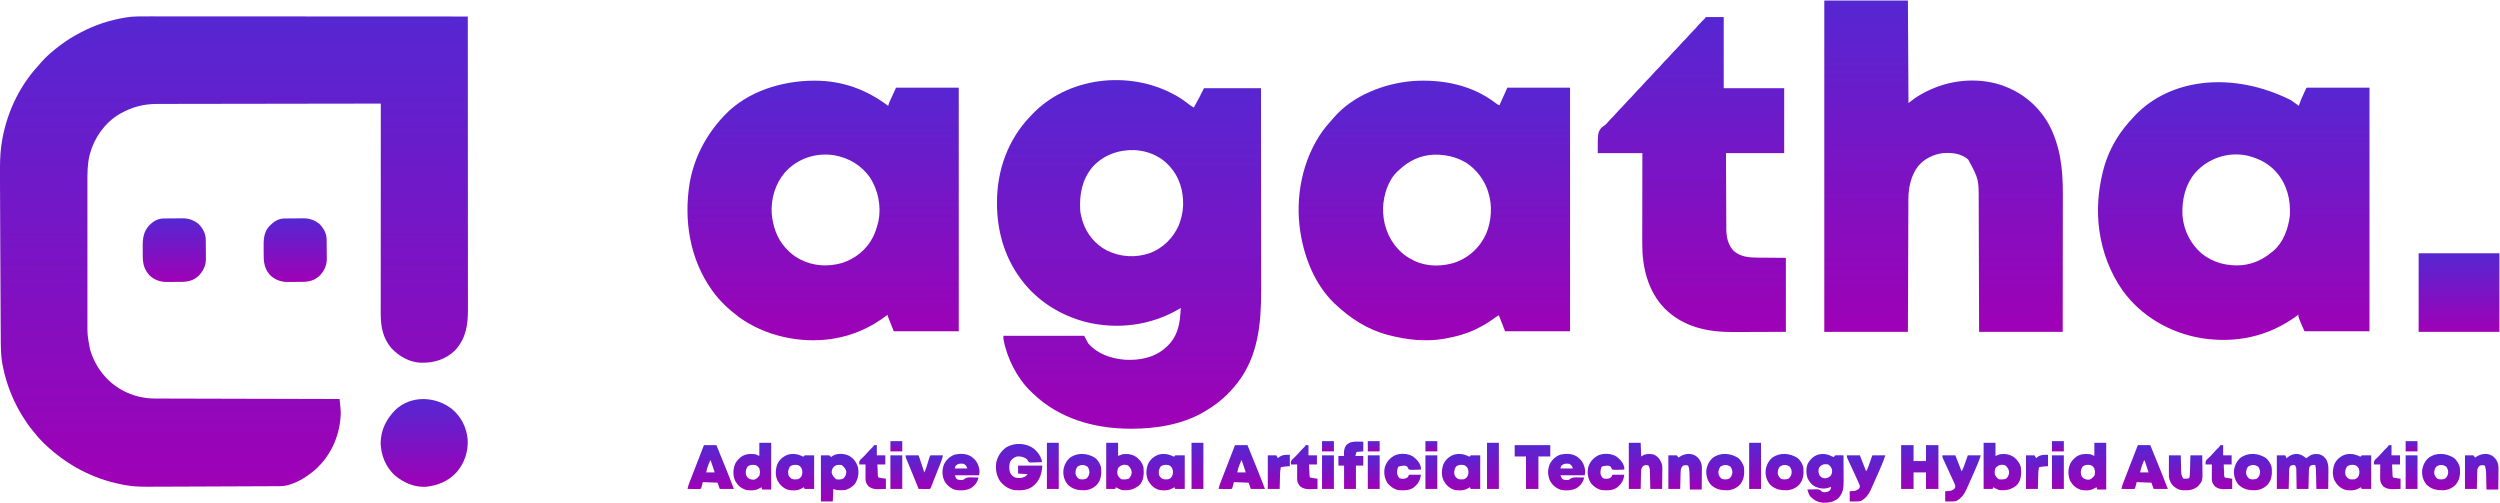 <svg width="577" height="116" viewBox="0 0 577 116" fill="none" xmlns="http://www.w3.org/2000/svg">
<g clip-path="url(#clip0_41_2132)">
<path d="M33.939 3.778C34.26 3.778 34.58 3.778 34.9 3.777C35.593 3.777 36.286 3.777 36.98 3.778C38.011 3.78 39.041 3.78 40.072 3.78C41.807 3.78 43.542 3.78 45.276 3.782C46.993 3.784 48.709 3.785 50.426 3.785C50.533 3.785 50.64 3.785 50.75 3.785C51.293 3.785 51.836 3.785 52.379 3.785C56.22 3.786 60.061 3.787 63.902 3.79C67.633 3.792 71.364 3.794 75.094 3.795C75.209 3.795 75.324 3.795 75.443 3.795C76.599 3.796 77.754 3.796 78.91 3.796C81.264 3.797 83.618 3.798 85.972 3.799C86.135 3.799 86.135 3.799 86.3 3.799C93.523 3.801 100.745 3.805 107.968 3.81C107.972 10.47 107.976 17.13 107.979 23.79C107.979 23.889 107.979 23.988 107.979 24.089C107.98 26.233 107.98 28.376 107.981 30.52C107.981 31.571 107.982 32.622 107.982 33.674C107.982 33.778 107.982 33.883 107.982 33.99C107.983 37.379 107.985 40.768 107.988 44.157C107.99 47.64 107.992 51.123 107.992 54.606C107.992 55.099 107.992 55.591 107.992 56.084C107.992 56.18 107.992 56.277 107.992 56.377C107.993 57.935 107.994 59.493 107.996 61.05C107.997 62.618 107.998 64.185 107.997 65.752C107.997 66.601 107.997 67.45 107.999 68.299C108 69.076 108 69.854 107.999 70.632C107.999 70.912 107.999 71.193 108 71.474C108.01 75.081 107.527 78.177 104.969 80.924C102.762 83.001 100.165 83.763 97.206 83.718C94.497 83.622 92.17 82.284 90.325 80.346C88.369 78.042 87.865 75.395 87.871 72.441C87.871 72.231 87.871 72.021 87.871 71.812C87.871 71.238 87.871 70.663 87.872 70.089C87.872 69.469 87.872 68.849 87.872 68.229C87.872 67.156 87.872 66.082 87.873 65.009C87.874 63.457 87.874 61.905 87.875 60.353C87.875 57.835 87.876 55.317 87.877 52.799C87.878 50.353 87.879 47.907 87.88 45.461C87.88 45.31 87.88 45.159 87.88 45.004C87.88 44.247 87.88 43.491 87.88 42.734C87.882 36.459 87.884 30.184 87.887 23.909C81.097 23.917 74.308 23.927 67.518 23.939C66.716 23.941 65.913 23.942 65.111 23.944C64.952 23.944 64.792 23.945 64.627 23.945C62.044 23.949 59.461 23.953 56.877 23.955C54.225 23.958 51.573 23.963 48.921 23.968C47.285 23.972 45.65 23.974 44.014 23.975C42.892 23.976 41.769 23.978 40.646 23.981C39.999 23.983 39.352 23.984 38.705 23.984C38.111 23.983 37.518 23.985 36.924 23.987C36.711 23.988 36.497 23.988 36.284 23.987C33.275 23.978 30.538 24.673 27.905 26.143C27.779 26.213 27.653 26.283 27.524 26.355C24.185 28.36 21.753 31.78 20.749 35.544C20.724 35.637 20.7 35.729 20.674 35.825C20.147 37.973 20.173 40.144 20.177 42.342C20.178 42.807 20.177 43.272 20.176 43.737C20.175 44.645 20.175 45.553 20.176 46.461C20.177 47.2 20.177 47.938 20.177 48.677C20.177 48.835 20.177 48.835 20.177 48.997C20.176 49.211 20.176 49.426 20.176 49.641C20.175 51.647 20.176 53.654 20.178 55.66C20.179 57.378 20.179 59.096 20.177 60.813C20.176 62.813 20.176 64.813 20.176 66.813C20.177 67.027 20.177 67.241 20.177 67.454C20.177 67.559 20.177 67.665 20.177 67.773C20.177 68.51 20.177 69.247 20.176 69.984C20.175 70.883 20.175 71.782 20.177 72.682C20.177 73.14 20.178 73.597 20.177 74.055C20.157 77.327 20.157 77.327 20.758 80.53C20.785 80.627 20.813 80.724 20.842 80.825C22.001 84.721 24.596 88.04 28.128 90.02C30.577 91.348 33.056 91.978 35.826 91.98C36.01 91.981 36.194 91.981 36.377 91.982C36.881 91.984 37.384 91.985 37.888 91.986C38.431 91.987 38.974 91.988 39.518 91.99C40.459 91.993 41.4 91.995 42.34 91.997C43.701 92 45.062 92.004 46.422 92.008C48.629 92.014 50.837 92.02 53.044 92.025C55.188 92.03 57.332 92.036 59.476 92.042C59.608 92.042 59.741 92.042 59.877 92.043C60.54 92.045 61.203 92.046 61.866 92.048C67.367 92.063 72.867 92.077 78.368 92.091C78.411 92.493 78.454 92.895 78.496 93.298C78.508 93.411 78.521 93.525 78.533 93.642C78.613 94.4 78.679 95.138 78.629 95.9C78.623 95.985 78.618 96.069 78.612 96.156C78.284 100.935 76.231 105.342 72.63 108.512C70.412 110.369 67.472 112.207 64.512 112.211C64.403 112.212 64.293 112.212 64.18 112.213C63.812 112.215 63.444 112.216 63.075 112.217C62.812 112.218 62.548 112.22 62.284 112.221C61.564 112.225 60.845 112.227 60.125 112.23C59.367 112.233 58.609 112.237 57.851 112.24C56.571 112.246 55.292 112.251 54.013 112.256C52.231 112.263 50.449 112.271 48.666 112.279C47.414 112.285 46.162 112.29 44.91 112.296C44.611 112.297 44.313 112.298 44.014 112.299C42.35 112.307 40.685 112.313 39.02 112.318C38.338 112.32 37.655 112.322 36.973 112.325C36.283 112.328 35.593 112.33 34.902 112.332C34.645 112.333 34.389 112.333 34.132 112.335C32.288 112.344 30.503 112.281 28.687 111.928C28.564 111.904 28.44 111.881 28.313 111.857C21.353 110.519 15.274 107.264 10.171 102.337C10.064 102.235 9.957 102.133 9.847 102.027C9.221 101.414 8.661 100.765 8.117 100.079C7.926 99.838 7.732 99.601 7.535 99.366C6.721 98.394 6.019 97.369 5.346 96.294C5.293 96.21 5.24 96.124 5.185 96.037C3.376 93.12 2.025 89.967 1.141 86.647C1.098 86.486 1.098 86.486 1.053 86.321C0.954 85.925 0.869 85.527 0.783 85.128C0.762 85.04 0.741 84.951 0.72 84.86C0.144 82.336 0.176 79.806 0.17 77.232C0.167 76.57 0.162 75.908 0.157 75.246C0.148 73.931 0.142 72.615 0.137 71.299C0.132 70.18 0.126 69.06 0.12 67.94C0.119 67.776 0.118 67.612 0.117 67.443C0.115 67.108 0.113 66.773 0.111 66.438C0.09 62.942 0.074 59.447 0.06 55.951C0.06 55.863 0.059 55.775 0.059 55.684C0.058 55.506 0.058 55.327 0.057 55.149C0.051 53.693 0.044 52.237 0.038 50.781C0.03 49.257 0.024 47.733 0.018 46.209C0.014 45.364 0.011 44.52 0.007 43.675C0.003 42.89 -0 42.104 -0.003 41.319C-0.004 41.034 -0.005 40.749 -0.007 40.464C-0.019 38.224 -0.012 35.969 0.285 33.746C0.302 33.623 0.318 33.499 0.335 33.372C1.295 26.644 4.221 20.157 8.83 15.169C9.077 14.9 9.311 14.626 9.544 14.344C10.798 12.896 12.294 11.652 13.822 10.51C13.907 10.446 13.992 10.382 14.08 10.316C15.452 9.289 16.869 8.41 18.386 7.619C18.494 7.562 18.601 7.505 18.712 7.446C21.861 5.782 25.308 4.643 28.818 4.072C28.945 4.05 29.073 4.028 29.205 4.005C30.78 3.757 32.348 3.774 33.939 3.778Z" fill="url(#paint0_linear_41_2132)"/>
<path d="M270.962 21.808C271.114 21.888 271.266 21.969 271.423 22.052C272.577 22.686 273.605 23.445 274.637 24.262C274.923 24.471 275.221 24.65 275.526 24.829C275.771 24.38 276.015 23.931 276.259 23.482C276.327 23.358 276.395 23.233 276.465 23.105C276.533 22.979 276.602 22.854 276.672 22.725C276.733 22.612 276.795 22.499 276.858 22.383C277.207 21.715 277.538 21.038 277.873 20.362C282.219 20.362 286.565 20.362 291.043 20.362C291.048 26.812 291.053 33.262 291.056 39.712C291.056 40.475 291.057 41.238 291.057 42.001C291.057 42.229 291.057 42.229 291.057 42.461C291.058 44.914 291.06 47.368 291.063 49.821C291.065 52.342 291.067 54.862 291.067 57.383C291.068 58.936 291.069 60.489 291.071 62.042C291.072 63.11 291.073 64.178 291.072 65.246C291.072 65.86 291.072 66.474 291.074 67.088C291.09 74.595 290.383 82.303 285.566 88.412C285.512 88.482 285.457 88.551 285.401 88.623C283.552 90.967 281.411 92.884 278.88 94.448C278.667 94.579 278.455 94.714 278.244 94.848C273.168 97.941 266.974 98.955 261.125 98.947C260.971 98.946 260.971 98.946 260.814 98.946C252.608 98.929 244.444 96.633 238.415 90.821C238.259 90.671 238.102 90.524 237.945 90.377C234.724 87.284 232.338 82.566 231.582 78.165C231.582 77.949 231.582 77.732 231.582 77.508C237.736 77.508 243.889 77.508 250.229 77.508C250.53 78.072 250.831 78.636 251.142 79.216C253.258 81.704 256.446 82.758 259.617 83.026C262.879 83.205 266.283 82.611 268.836 80.409C268.935 80.319 269.034 80.229 269.136 80.136C269.237 80.047 269.337 79.958 269.44 79.867C271.496 77.936 272.222 75.369 272.412 72.64C272.424 72.488 272.435 72.337 272.447 72.181C272.474 71.811 272.501 71.441 272.527 71.071C272.395 71.151 272.263 71.231 272.128 71.312C265.604 75.161 257.798 76.123 250.487 74.285C244.766 72.772 239.504 69.531 235.885 64.766C235.733 64.566 235.733 64.566 235.578 64.363C231.815 59.311 230.08 53.146 230.107 46.883C230.108 46.765 230.108 46.647 230.108 46.525C230.136 39.261 232.63 32.289 237.651 27C237.779 26.865 237.907 26.729 238.034 26.592C246.319 17.71 260.517 16.142 270.962 21.808ZM252.086 38.627C249.711 41.503 249.099 44.957 249.316 48.607C249.405 49.42 249.591 50.194 249.838 50.972C249.864 51.057 249.891 51.142 249.918 51.23C250.829 54.041 252.837 56.441 255.445 57.803C258.612 59.343 262.075 59.547 265.396 58.419C268.427 57.254 270.703 54.996 272.046 52.047C272.614 50.633 272.989 49.084 273.048 47.556C273.053 47.448 273.059 47.341 273.064 47.23C273.142 44.093 272.182 40.827 270.049 38.492C269.953 38.383 269.857 38.274 269.758 38.161C267.687 35.936 264.808 34.796 261.813 34.636C258.148 34.529 254.549 35.812 252.086 38.627Z" fill="url(#paint1_linear_41_2132)"/>
<path d="M421.047 0.131C427.415 0.131 433.784 0.131 440.345 0.131C440.388 7.935 440.431 15.738 440.476 23.778C440.992 23.388 441.509 22.998 442.041 22.596C442.401 22.361 442.754 22.137 443.124 21.922C443.219 21.868 443.313 21.813 443.41 21.756C448.656 18.752 454.966 17.755 460.835 19.312C465.969 20.758 470.198 23.965 472.841 28.656C475.555 33.693 476.12 39.092 476.103 44.733C476.103 45.083 476.103 45.433 476.103 45.783C476.104 46.529 476.103 47.275 476.101 48.021C476.099 49.1 476.099 50.179 476.098 51.258C476.098 53.009 476.096 54.76 476.093 56.511C476.091 58.21 476.089 59.909 476.088 61.608C476.088 61.714 476.088 61.82 476.088 61.929C476.087 62.76 476.087 63.591 476.086 64.422C476.084 68.477 476.079 72.533 476.074 76.589C469.705 76.589 463.337 76.589 456.775 76.589C456.769 74.246 456.762 71.902 456.756 69.488C456.751 68.002 456.747 66.516 456.742 65.03C456.739 64.249 456.736 63.468 456.734 62.687C456.734 62.589 456.733 62.491 456.733 62.39C456.728 60.815 456.723 59.239 456.719 57.663C456.715 56.044 456.71 54.424 456.704 52.805C456.701 51.807 456.698 50.809 456.696 49.812C456.695 49.044 456.692 48.276 456.688 47.508C456.687 47.195 456.686 46.882 456.686 46.569C456.695 41.312 456.695 41.312 454.256 36.818C452.577 35.392 450.541 35.192 448.43 35.339C446.178 35.633 444.173 36.604 442.693 38.36C441.089 40.459 440.458 43.258 440.455 45.862C440.455 45.994 440.454 46.125 440.453 46.261C440.451 46.701 440.45 47.141 440.449 47.581C440.448 47.897 440.446 48.213 440.445 48.529C440.442 49.209 440.44 49.889 440.438 50.568C440.435 51.551 440.431 52.533 440.427 53.516C440.421 55.11 440.416 56.705 440.41 58.299C440.405 59.847 440.4 61.396 440.394 62.944C440.394 63.041 440.393 63.137 440.393 63.237C440.39 64.076 440.387 64.915 440.383 65.754C440.37 69.366 440.358 72.977 440.345 76.589C433.977 76.589 427.608 76.589 421.047 76.589C421.047 51.358 421.047 26.127 421.047 0.131Z" fill="url(#paint2_linear_41_2132)"/>
<path d="M528.754 23.121C528.837 23.18 528.921 23.239 529.007 23.3C529.535 23.674 530.058 24.053 530.579 24.435C530.655 24.189 530.655 24.189 530.733 23.938C530.983 23.182 531.307 22.465 531.639 21.742C531.698 21.61 531.757 21.479 531.819 21.344C532.256 20.381 532.256 20.381 532.405 20.231C537.181 20.231 541.958 20.231 546.879 20.231C546.879 38.786 546.879 57.34 546.879 76.457C541.93 76.457 536.982 76.457 531.883 76.457C531.113 74.751 531.113 74.751 530.799 73.962C530.765 73.877 530.731 73.793 530.695 73.707C530.546 73.332 530.449 73.056 530.449 72.648C530.247 72.796 530.247 72.796 530.042 72.947C523.495 77.707 516 79.3 508.021 78.034C500.874 76.832 494.175 72.995 489.891 67.036C487.048 62.95 485.25 58.275 484.55 53.336C484.534 53.23 484.519 53.123 484.503 53.012C483.905 48.578 484.251 43.999 485.332 39.674C485.356 39.576 485.38 39.479 485.404 39.378C486.26 35.935 487.884 32.631 490.026 29.821C490.113 29.706 490.2 29.591 490.289 29.472C490.978 28.58 491.735 27.753 492.504 26.931C492.599 26.828 492.694 26.725 492.792 26.619C500.914 18.102 515.245 16.362 528.754 23.121ZM506.717 39.805C504.328 42.611 503.541 46.163 503.718 49.789C504.006 53.176 505.578 56.324 508.154 58.523C510.823 60.686 514.194 61.494 517.576 61.192C520.115 60.888 522.371 59.853 524.32 58.197C524.483 58.071 524.483 58.071 524.649 57.943C526.992 55.976 528.142 52.756 528.493 49.789C528.729 46.111 527.838 42.598 525.414 39.769C523.666 37.803 521.493 36.637 518.974 35.995C518.785 35.947 518.785 35.947 518.592 35.898C514.238 34.991 509.69 36.52 506.717 39.805Z" fill="url(#paint3_linear_41_2132)"/>
<path d="M187.868 18.622C187.961 18.622 188.055 18.622 188.152 18.622C194.398 18.631 200.013 20.661 204.982 24.435C205.068 24.175 205.154 23.915 205.243 23.647C205.759 22.52 206.275 21.392 206.807 20.231C211.584 20.231 216.36 20.231 221.281 20.231C221.281 38.786 221.281 57.34 221.281 76.457C216.333 76.457 211.384 76.457 206.286 76.457C204.852 72.91 204.852 72.91 204.852 72.648C204.793 72.693 204.734 72.737 204.673 72.784C200.987 75.577 196.908 77.439 192.334 78.165C192.238 78.181 192.141 78.196 192.043 78.212C184.678 79.327 176.503 77.55 170.46 73.116C168.181 71.401 166.093 69.464 164.429 67.13C164.367 67.044 164.305 66.957 164.241 66.868C159.197 59.748 157.782 50.785 159.172 42.252C160.214 36.316 162.963 31.162 167.037 26.799C167.117 26.713 167.198 26.627 167.28 26.537C172.519 21.07 180.504 18.628 187.868 18.622ZM181.122 39.839C178.912 42.472 177.87 45.965 178.12 49.395C178.408 52.264 179.296 54.985 181.25 57.146C181.335 57.241 181.335 57.241 181.421 57.337C182.34 58.354 183.291 59.131 184.51 59.773C184.627 59.835 184.627 59.835 184.746 59.898C187.754 61.448 191.151 61.608 194.374 60.689C197.489 59.646 200.007 57.634 201.51 54.666C202.002 53.645 202.351 52.594 202.635 51.497C202.667 51.373 202.699 51.249 202.732 51.121C203.447 47.687 202.693 43.915 200.809 40.987C198.77 38.12 195.937 36.432 192.507 35.828C188.269 35.182 183.994 36.59 181.122 39.839Z" fill="url(#paint4_linear_41_2132)"/>
<path d="M345.333 23.891C345.589 24.077 345.589 24.077 346.069 24.303C346.672 22.96 347.274 21.616 347.895 20.231C352.671 20.231 357.448 20.231 362.369 20.231C362.369 38.786 362.369 57.34 362.369 76.457C357.42 76.457 352.472 76.457 347.373 76.457C346.663 74.637 346.663 74.637 345.939 72.779C345.529 72.986 345.194 73.199 344.829 73.472C343.773 74.262 342.672 74.927 341.506 75.538C341.418 75.584 341.331 75.629 341.241 75.677C338.765 76.955 336.156 77.689 333.421 78.165C333.322 78.183 333.222 78.2 333.12 78.218C329.023 78.896 324.626 78.431 320.642 77.377C320.497 77.34 320.497 77.34 320.349 77.302C315.653 76.096 311.617 73.463 308.124 70.152C308.039 70.071 307.953 69.99 307.864 69.906C303.563 65.724 301.123 59.708 300.17 53.862C300.156 53.773 300.141 53.685 300.126 53.593C298.859 45.526 300.556 36.763 305.343 30.12C305.921 29.338 306.546 28.602 307.201 27.885C307.449 27.614 307.685 27.336 307.921 27.054C312.342 21.967 319.594 19.219 326.143 18.696C333.023 18.261 339.763 19.608 345.333 23.891ZM322.859 39.28C322.779 39.351 322.699 39.422 322.616 39.495C320.372 41.558 319.356 44.929 319.211 47.898C319.117 51.446 320.258 54.888 322.685 57.492C322.786 57.594 322.886 57.697 322.989 57.803C323.088 57.904 323.187 58.006 323.289 58.11C324.14 58.931 325.079 59.501 326.119 60.036C326.242 60.1 326.365 60.164 326.492 60.229C329.47 61.619 333.049 61.566 336.109 60.49C339.18 59.328 341.598 57.019 342.972 54.03C344.248 51.047 344.496 47.353 343.462 44.272C343.434 44.188 343.407 44.105 343.379 44.019C342.753 42.144 341.72 40.547 340.332 39.148C340.241 39.057 340.151 38.965 340.057 38.871C337.594 36.534 334.314 35.646 331.001 35.697C327.848 35.812 325.124 37.1 322.859 39.28Z" fill="url(#paint5_linear_41_2132)"/>
<path d="M393.664 3.941C395.041 3.941 396.418 3.941 397.836 3.941C397.836 9.36 397.836 14.779 397.836 20.362C402.441 20.362 407.045 20.362 411.789 20.362C411.789 25.305 411.789 30.247 411.789 35.339C407.357 35.339 402.925 35.339 398.358 35.339C398.37 38.659 398.37 38.659 398.385 41.98C398.392 43.335 398.399 44.69 398.403 46.045C398.406 47.032 398.411 48.019 398.417 49.006C398.42 49.528 398.422 50.05 398.423 50.572C398.424 51.065 398.426 51.557 398.43 52.05C398.432 52.314 398.432 52.579 398.432 52.843C398.451 54.72 398.795 56.436 400.084 57.852C401.609 59.266 403.671 59.459 405.647 59.459C405.815 59.462 405.982 59.464 406.154 59.466C406.769 59.472 407.384 59.475 407.999 59.478C409.379 59.489 410.759 59.5 412.18 59.511C412.18 65.147 412.18 70.782 412.18 76.589C408.501 76.601 408.501 76.601 404.747 76.614C403.979 76.617 403.211 76.621 402.42 76.624C401.466 76.626 401.466 76.626 401.016 76.626C400.709 76.627 400.401 76.629 400.094 76.63C394.176 76.668 388.568 75.523 384.226 71.219C380.318 67.201 379.005 61.676 379.03 56.203C379.03 55.974 379.03 55.744 379.03 55.515C379.03 54.9 379.031 54.285 379.033 53.669C379.035 53.024 379.035 52.378 379.035 51.732C379.036 50.513 379.038 49.293 379.041 48.074C379.044 46.424 379.046 44.774 379.047 43.124C379.05 40.529 379.055 37.934 379.06 35.339C375.66 35.339 372.261 35.339 368.758 35.339C368.758 30.609 368.758 30.609 369.614 29.46C370.121 29.078 370.121 29.078 370.367 28.919C370.657 28.72 370.863 28.479 371.081 28.204C371.49 27.717 371.935 27.276 372.385 26.828C372.644 26.564 372.887 26.293 373.127 26.011C373.551 25.513 374.008 25.056 374.471 24.595C374.73 24.331 374.973 24.06 375.213 23.778C375.637 23.28 376.094 22.822 376.558 22.362C376.816 22.097 377.059 21.827 377.299 21.545C377.723 21.046 378.18 20.589 378.644 20.128C378.903 19.864 379.146 19.593 379.386 19.311C379.81 18.813 380.267 18.356 380.73 17.895C380.989 17.631 381.232 17.36 381.472 17.078C381.896 16.58 382.353 16.123 382.817 15.662C383.075 15.397 383.318 15.127 383.558 14.845C383.982 14.347 384.439 13.889 384.903 13.428C385.162 13.164 385.405 12.893 385.645 12.611C386.069 12.113 386.526 11.656 386.989 11.195C387.248 10.931 387.491 10.66 387.731 10.378C388.155 9.88 388.612 9.423 389.076 8.962C389.334 8.697 389.577 8.427 389.817 8.145C390.241 7.647 390.698 7.189 391.162 6.729C391.499 6.385 391.809 6.023 392.12 5.656C392.494 5.235 392.895 4.844 393.296 4.451C393.542 4.22 393.542 4.22 393.664 3.941Z" fill="url(#paint6_linear_41_2132)"/>
<path d="M558.223 58.46C564.377 58.46 570.53 58.46 576.87 58.46C576.87 64.442 576.87 70.425 576.87 76.589C570.716 76.589 564.563 76.589 558.223 76.589C558.223 70.606 558.223 64.624 558.223 58.46Z" fill="url(#paint7_linear_41_2132)"/>
<path d="M104.402 94.468C106.501 96.269 107.689 98.702 107.943 101.451C108.08 104.261 107.233 106.829 105.399 108.973C103.458 111.091 101.022 112.06 98.224 112.36C95.542 112.461 93.059 111.372 91.053 109.654C88.979 107.693 87.941 105.069 87.846 102.231C87.909 99.189 89.158 96.725 91.268 94.595C94.96 91.13 100.608 91.455 104.402 94.468Z" fill="url(#paint8_linear_41_2132)"/>
<path d="M65.666 50.423C65.784 50.421 65.902 50.42 66.024 50.418C66.214 50.416 66.214 50.416 66.408 50.415C66.54 50.414 66.672 50.413 66.808 50.412C67.087 50.41 67.367 50.408 67.646 50.407C67.93 50.406 68.214 50.403 68.498 50.399C68.91 50.394 69.322 50.392 69.733 50.39C69.858 50.388 69.983 50.386 70.112 50.383C71.486 50.388 72.753 50.859 73.804 51.76C74.712 52.72 75.375 53.907 75.391 55.254C75.394 55.432 75.394 55.432 75.397 55.614C75.397 55.742 75.398 55.87 75.4 56.001C75.4 56.134 75.402 56.267 75.403 56.404C75.404 56.685 75.406 56.967 75.407 57.248C75.408 57.534 75.411 57.82 75.415 58.106C75.421 58.521 75.423 58.936 75.424 59.351C75.426 59.477 75.428 59.603 75.431 59.733C75.426 61.294 74.855 62.487 73.799 63.6C72.594 64.762 71.309 65.047 69.691 65.055C69.51 65.056 69.51 65.056 69.326 65.057C69.071 65.058 68.817 65.059 68.562 65.06C68.176 65.061 67.79 65.065 67.404 65.069C67.156 65.07 66.907 65.071 66.659 65.071C66.488 65.074 66.488 65.074 66.314 65.076C64.844 65.071 63.527 64.576 62.429 63.583C61.219 62.304 60.878 60.923 60.864 59.206C60.862 59.089 60.861 58.972 60.86 58.851C60.858 58.603 60.857 58.355 60.856 58.107C60.855 57.857 60.852 57.606 60.848 57.356C60.819 55.457 60.813 53.615 62.199 52.154C63.17 51.151 64.242 50.441 65.666 50.423Z" fill="url(#paint9_linear_41_2132)"/>
<path d="M37.762 50.423C37.88 50.421 37.998 50.42 38.12 50.418C38.31 50.416 38.31 50.416 38.504 50.415C38.636 50.414 38.768 50.413 38.904 50.412C39.183 50.41 39.462 50.408 39.742 50.407C40.026 50.406 40.31 50.403 40.593 50.399C41.005 50.394 41.417 50.392 41.829 50.39C41.954 50.388 42.079 50.386 42.208 50.383C43.582 50.388 44.849 50.859 45.899 51.76C46.807 52.72 47.471 53.907 47.487 55.254C47.49 55.432 47.49 55.432 47.492 55.614C47.493 55.742 47.494 55.87 47.495 56.001C47.496 56.134 47.497 56.267 47.498 56.404C47.5 56.685 47.502 56.967 47.503 57.248C47.504 57.534 47.507 57.82 47.511 58.106C47.516 58.521 47.518 58.936 47.52 59.351C47.522 59.477 47.524 59.603 47.527 59.733C47.522 61.294 46.951 62.487 45.895 63.6C44.69 64.762 43.405 65.047 41.786 65.055C41.606 65.056 41.606 65.056 41.421 65.057C41.167 65.058 40.912 65.059 40.658 65.06C40.272 65.061 39.886 65.065 39.5 65.069C39.251 65.07 39.003 65.071 38.755 65.071C38.584 65.074 38.584 65.074 38.41 65.076C36.944 65.071 35.6 64.582 34.52 63.569C33.317 62.267 32.951 60.919 32.946 59.168C32.946 59.051 32.945 58.934 32.944 58.814C32.943 58.569 32.942 58.323 32.942 58.078C32.941 57.707 32.937 57.337 32.932 56.967C32.919 54.965 33.124 53.362 34.564 51.875C35.474 51.005 36.489 50.439 37.762 50.423Z" fill="url(#paint10_linear_41_2132)"/>
<path d="M238.775 103.692C239.595 104.449 240.14 105.187 240.449 106.279C240.449 106.409 240.449 106.539 240.449 106.673C239.958 106.692 239.466 106.703 238.974 106.714C238.835 106.719 238.695 106.725 238.551 106.73C238.417 106.733 238.283 106.735 238.145 106.737C238.021 106.74 237.897 106.744 237.77 106.747C237.45 106.673 237.45 106.673 237.225 106.351C237.143 106.185 237.143 106.185 237.059 106.016C236.351 105.464 235.595 105.271 234.712 105.359C233.946 105.594 233.597 105.902 233.147 106.541C232.886 107.332 232.856 108.328 233.14 109.115C233.442 109.627 233.76 110.001 234.321 110.22C235.156 110.428 235.901 110.366 236.668 109.957C236.84 109.784 237.012 109.61 237.19 109.431C236.458 109.388 235.727 109.345 234.973 109.3C234.973 108.693 234.973 108.086 234.973 107.461C236.823 107.461 238.673 107.461 240.58 107.461C240.401 109.438 240.026 110.74 238.575 112.1C237.265 113.172 235.676 113.243 234.06 113.11C232.696 112.826 231.551 112.063 230.735 110.934C229.936 109.629 229.707 108.198 229.947 106.689C230.295 105.239 231.032 104.128 232.235 103.257C234.226 102.055 236.973 102.205 238.775 103.692Z" fill="url(#paint11_linear_41_2132)"/>
<path d="M531.288 105.072C531.639 105.271 531.955 105.506 532.274 105.753C532.354 105.698 532.435 105.642 532.517 105.585C532.623 105.513 532.728 105.441 532.837 105.367C532.993 105.26 532.993 105.26 533.153 105.15C533.817 104.733 534.515 104.759 535.273 104.834C536.038 105.06 536.523 105.48 536.968 106.147C537.34 106.971 537.413 107.638 537.398 108.537C537.397 108.66 537.397 108.784 537.396 108.912C537.394 109.304 537.389 109.696 537.384 110.088C537.382 110.356 537.38 110.623 537.379 110.89C537.375 111.543 537.367 112.195 537.36 112.847C536.456 112.847 535.552 112.847 534.621 112.847C534.613 112.493 534.606 112.139 534.597 111.774C534.589 111.43 534.581 111.087 534.573 110.743C534.567 110.505 534.562 110.266 534.556 110.028C534.549 109.684 534.541 109.341 534.532 108.998C534.53 108.892 534.528 108.785 534.526 108.676C534.513 108.207 534.485 107.781 534.361 107.33C533.744 107.27 533.744 107.27 533.203 107.51C532.861 108.009 532.897 108.488 532.885 109.075C532.882 109.183 532.88 109.29 532.877 109.401C532.868 109.745 532.861 110.089 532.853 110.433C532.847 110.666 532.842 110.899 532.836 111.132C532.822 111.704 532.809 112.275 532.796 112.847C531.892 112.847 530.989 112.847 530.057 112.847C530.05 112.299 530.05 112.299 530.043 111.74C530.037 111.387 530.03 111.033 530.023 110.68C530.019 110.434 530.015 110.188 530.012 109.942C530.008 109.589 530.001 109.236 529.994 108.883C529.993 108.773 529.992 108.663 529.991 108.549C529.992 107.985 529.992 107.985 529.753 107.493C529.528 107.287 529.528 107.287 529.137 107.354C528.741 107.43 528.741 107.43 528.493 107.724C528.306 108.229 528.333 108.774 528.321 109.306C528.318 109.408 528.316 109.509 528.313 109.613C528.304 109.936 528.297 110.258 528.289 110.581C528.283 110.8 528.278 111.019 528.272 111.238C528.258 111.775 528.245 112.311 528.232 112.847C527.328 112.847 526.425 112.847 525.494 112.847C525.494 110.289 525.494 107.732 525.494 105.096C526.139 105.096 526.785 105.096 527.45 105.096C527.536 105.313 527.622 105.53 527.71 105.753C527.848 105.65 527.985 105.547 528.126 105.441C529.061 104.739 530.216 104.544 531.288 105.072Z" fill="url(#paint12_linear_41_2132)"/>
<path d="M422.872 105.359C423.001 105.402 423.131 105.446 423.264 105.49C423.35 105.36 423.436 105.23 423.524 105.096C423.867 105.067 424.177 105.059 424.519 105.072C424.611 105.073 424.703 105.075 424.798 105.077C425.025 105.082 425.253 105.089 425.48 105.096C425.487 106.122 425.491 107.148 425.495 108.174C425.496 108.523 425.498 108.872 425.5 109.221C425.503 109.723 425.505 110.226 425.506 110.728C425.507 110.883 425.508 111.038 425.51 111.197C425.51 112.628 425.354 113.832 424.359 114.913C423.354 115.852 422.135 116.044 420.803 116.028C419.523 115.941 418.638 115.413 417.746 114.514C417.541 114.185 417.434 113.914 417.317 113.548C417.282 113.441 417.248 113.334 417.213 113.225C417.187 113.143 417.161 113.062 417.135 112.978C417.578 112.963 418.02 112.954 418.463 112.946C418.588 112.941 418.714 112.937 418.843 112.932C419.783 112.919 419.783 112.919 420.263 113.236C420.35 113.324 420.436 113.413 420.525 113.504C421.127 113.684 421.519 113.628 422.09 113.373C422.412 113.138 422.471 113.018 422.571 112.625C422.584 112.525 422.598 112.425 422.612 112.322C422.469 112.387 422.326 112.452 422.18 112.519C421.102 112.918 420.073 112.789 419.026 112.353C418.09 111.885 417.589 111.238 417.149 110.284C416.827 109.262 416.814 108.072 417.208 107.067C417.793 105.986 418.552 105.257 419.723 104.889C420.876 104.661 421.852 104.805 422.872 105.359ZM419.832 107.954C419.626 108.633 419.653 109.126 419.971 109.743C420.392 110.238 420.591 110.333 421.234 110.392C421.845 110.338 422.158 110.158 422.579 109.719C422.865 109.215 422.906 108.807 422.791 108.241C422.566 107.757 422.396 107.509 421.96 107.198C421.03 107.021 420.412 107.175 419.832 107.954Z" fill="url(#paint13_linear_41_2132)"/>
<path d="M438.781 102.732C439.727 102.732 440.674 102.732 441.649 102.732C441.649 103.945 441.649 105.159 441.649 106.41C442.596 106.41 443.543 106.41 444.518 106.41C444.518 105.196 444.518 103.982 444.518 102.732C445.465 102.732 446.412 102.732 447.387 102.732C447.387 106.07 447.387 109.408 447.387 112.847C446.44 112.847 445.494 112.847 444.518 112.847C444.518 111.59 444.518 110.333 444.518 109.037C443.571 109.037 442.625 109.037 441.649 109.037C441.649 110.295 441.649 111.552 441.649 112.847C440.703 112.847 439.756 112.847 438.781 112.847C438.781 109.509 438.781 106.171 438.781 102.732Z" fill="url(#paint14_linear_41_2132)"/>
<path d="M483.376 102.206C484.28 102.206 485.184 102.206 486.115 102.206C486.115 105.761 486.115 109.316 486.115 112.978C485.426 112.978 484.738 112.978 484.028 112.978C483.985 112.805 483.942 112.632 483.898 112.453C483.827 112.489 483.756 112.526 483.683 112.563C483.543 112.635 483.543 112.635 483.401 112.708C483.262 112.778 483.262 112.778 483.121 112.851C482.23 113.278 481.066 113.245 480.116 113.015C479.054 112.611 478.361 111.985 477.804 110.991C477.257 109.741 477.28 108.427 477.75 107.161C478.013 106.584 478.335 106.175 478.812 105.753C478.912 105.661 479.011 105.569 479.114 105.474C480.147 104.748 481.231 104.699 482.463 104.834C482.765 104.964 483.066 105.094 483.376 105.228C483.376 104.231 483.376 103.233 483.376 102.206ZM480.638 107.724C480.265 108.35 480.18 108.83 480.295 109.552C480.431 110.006 480.652 110.21 481.029 110.482C481.523 110.691 481.821 110.767 482.349 110.671C482.789 110.45 483.058 110.201 483.376 109.826C483.582 109.204 483.575 108.702 483.352 108.085C483.078 107.666 482.927 107.512 482.463 107.33C481.778 107.239 481.171 107.234 480.638 107.724Z" fill="url(#paint15_linear_41_2132)"/>
<path d="M175.252 102.206C176.155 102.206 177.059 102.206 177.99 102.206C177.99 105.761 177.99 109.316 177.99 112.978C177.302 112.978 176.613 112.978 175.904 112.978C175.861 112.805 175.818 112.632 175.773 112.453C175.703 112.489 175.632 112.526 175.559 112.563C175.419 112.635 175.419 112.635 175.276 112.708C175.138 112.778 175.138 112.778 174.997 112.851C174.105 113.278 172.942 113.245 171.992 113.015C170.929 112.611 170.236 111.985 169.679 110.991C169.132 109.741 169.155 108.427 169.626 107.161C169.888 106.584 170.211 106.175 170.688 105.753C170.787 105.661 170.887 105.569 170.989 105.474C172.022 104.748 173.107 104.699 174.339 104.834C174.64 104.964 174.941 105.094 175.252 105.228C175.252 104.231 175.252 103.233 175.252 102.206ZM172.513 107.724C172.141 108.35 172.055 108.83 172.17 109.552C172.307 110.006 172.527 110.21 172.905 110.482C173.399 110.691 173.696 110.767 174.225 110.671C174.664 110.45 174.934 110.201 175.252 109.826C175.457 109.204 175.451 108.702 175.227 108.085C174.953 107.666 174.802 107.512 174.339 107.33C173.654 107.239 173.046 107.234 172.513 107.724Z" fill="url(#paint16_linear_41_2132)"/>
<path d="M457.818 102.206C458.722 102.206 459.626 102.206 460.557 102.206C460.557 103.203 460.557 104.2 460.557 105.228C461.073 105.033 461.073 105.033 461.6 104.834C462.815 104.671 463.89 104.848 464.893 105.571C465.657 106.21 466.157 106.882 466.424 107.855C466.455 108.223 466.474 108.571 466.473 108.939C466.473 109.037 466.473 109.136 466.473 109.237C466.449 110.313 466.165 111.291 465.381 112.059C464.128 113.022 463.045 113.252 461.469 113.11C461.043 112.982 460.677 112.813 460.296 112.584C460.21 112.541 460.124 112.498 460.035 112.453C459.992 112.583 459.949 112.713 459.905 112.847C459.216 112.847 458.528 112.847 457.818 112.847C457.818 109.336 457.818 105.824 457.818 102.206ZM460.581 108.003C460.364 108.533 460.335 108.997 460.426 109.563C460.688 110.062 460.873 110.301 461.339 110.614C461.924 110.691 462.471 110.677 463.026 110.474C463.455 110.068 463.665 109.632 463.703 109.034C463.657 108.323 463.398 107.959 462.904 107.461C462.071 107.041 461.159 107.32 460.581 108.003Z" fill="url(#paint17_linear_41_2132)"/>
<path d="M255.314 102.206C256.218 102.206 257.122 102.206 258.053 102.206C258.053 103.203 258.053 104.2 258.053 105.228C258.569 105.033 258.569 105.033 259.096 104.834C260.311 104.671 261.386 104.848 262.389 105.571C263.153 106.21 263.653 106.882 263.921 107.855C263.952 108.223 263.97 108.571 263.969 108.939C263.969 109.037 263.969 109.136 263.969 109.237C263.945 110.313 263.661 111.291 262.877 112.059C261.624 113.022 260.541 113.252 258.966 113.11C258.54 112.982 258.173 112.813 257.792 112.584C257.706 112.541 257.62 112.498 257.531 112.453C257.488 112.583 257.445 112.713 257.401 112.847C256.712 112.847 256.024 112.847 255.314 112.847C255.314 109.336 255.314 105.824 255.314 102.206ZM258.077 108.003C257.86 108.533 257.831 108.997 257.922 109.563C258.184 110.062 258.369 110.301 258.835 110.614C259.42 110.691 259.967 110.677 260.522 110.474C260.951 110.068 261.161 109.632 261.2 109.034C261.154 108.323 260.894 107.959 260.4 107.461C259.567 107.041 258.655 107.32 258.077 108.003Z" fill="url(#paint18_linear_41_2132)"/>
<path d="M195.953 105.186C197.028 105.821 197.64 106.644 198.02 107.841C198.265 109.162 198.095 110.376 197.419 111.533C196.81 112.357 196.024 112.79 195.072 113.11C194.728 113.126 194.389 113.134 194.045 113.134C193.953 113.136 193.86 113.138 193.765 113.139C193.191 113.141 192.885 113.069 192.334 112.847C192.291 113.801 192.247 114.755 192.203 115.737C191.3 115.737 190.396 115.737 189.465 115.737C189.465 112.226 189.465 108.714 189.465 105.096C190.11 105.096 190.756 105.096 191.421 105.096C191.55 105.226 191.679 105.356 191.812 105.49C191.882 105.431 191.952 105.371 192.024 105.31C193.139 104.541 194.765 104.622 195.953 105.186ZM192.334 107.855C192.047 108.287 191.982 108.524 191.942 109.037C192.077 109.703 192.359 110.034 192.855 110.482C192.898 110.526 192.941 110.569 192.986 110.614C193.608 110.696 194.222 110.741 194.746 110.351C195.136 109.88 195.296 109.516 195.333 108.906C195.215 108.236 194.915 107.909 194.42 107.461C194.377 107.418 194.334 107.374 194.289 107.33C193.491 107.239 192.905 107.225 192.334 107.855Z" fill="url(#paint19_linear_41_2132)"/>
<path d="M493.416 102.732C494.363 102.732 495.31 102.732 496.285 102.732C497.144 104.806 497.991 106.885 498.819 108.972C498.877 109.116 498.877 109.116 498.935 109.262C499.408 110.454 499.872 111.648 500.327 112.847C499.251 112.847 498.176 112.847 497.067 112.847C496.895 112.37 496.723 111.893 496.546 111.402C494.868 111.337 494.868 111.337 493.155 111.271C493.026 111.748 492.897 112.224 492.764 112.716C492.634 112.847 492.634 112.847 492.344 112.862C492.156 112.861 492.156 112.861 491.965 112.86C491.763 112.859 491.763 112.859 491.556 112.859C491.414 112.858 491.272 112.856 491.126 112.855C490.912 112.854 490.912 112.854 490.694 112.854C490.341 112.852 489.988 112.85 489.635 112.847C489.714 112.4 489.825 111.995 489.989 111.573C490.035 111.454 490.08 111.335 490.128 111.212C490.177 111.084 490.227 110.956 490.279 110.824C490.331 110.689 490.383 110.555 490.436 110.416C490.603 109.983 490.771 109.551 490.939 109.119C491.048 108.838 491.156 108.556 491.265 108.275C491.59 107.434 491.916 106.593 492.243 105.753C492.299 105.607 492.356 105.461 492.414 105.311C492.748 104.451 493.082 103.591 493.416 102.732ZM494.851 106.279C494.449 107.191 494.117 108.054 493.938 109.037C494.583 109.037 495.229 109.037 495.894 109.037C495.593 108.127 495.291 107.217 494.981 106.279C494.938 106.279 494.895 106.279 494.851 106.279Z" fill="url(#paint20_linear_41_2132)"/>
<path d="M285.045 102.732C285.991 102.732 286.938 102.732 287.913 102.732C288.772 104.806 289.62 106.885 290.448 108.972C290.505 109.116 290.505 109.116 290.563 109.262C291.036 110.454 291.501 111.648 291.956 112.847C290.88 112.847 289.804 112.847 288.696 112.847C288.524 112.37 288.351 111.893 288.174 111.402C286.496 111.337 286.496 111.337 284.784 111.271C284.655 111.748 284.526 112.224 284.393 112.716C284.262 112.847 284.262 112.847 283.972 112.862C283.785 112.861 283.785 112.861 283.593 112.86C283.391 112.859 283.391 112.859 283.185 112.859C283.043 112.858 282.901 112.856 282.755 112.855C282.541 112.854 282.541 112.854 282.323 112.854C281.97 112.852 281.616 112.85 281.263 112.847C281.342 112.4 281.454 111.995 281.617 111.573C281.663 111.454 281.709 111.335 281.756 111.212C281.806 111.084 281.856 110.956 281.907 110.824C281.959 110.689 282.011 110.555 282.065 110.416C282.232 109.983 282.399 109.551 282.567 109.119C282.676 108.838 282.785 108.556 282.894 108.275C283.219 107.434 283.545 106.593 283.871 105.753C283.928 105.607 283.984 105.461 284.043 105.311C284.377 104.451 284.711 103.591 285.045 102.732ZM286.479 106.279C286.078 107.191 285.745 108.054 285.566 109.037C286.212 109.037 286.857 109.037 287.522 109.037C287.221 108.127 286.92 107.217 286.609 106.279C286.566 106.279 286.523 106.279 286.479 106.279Z" fill="url(#paint21_linear_41_2132)"/>
<path d="M162.473 102.732C163.42 102.732 164.366 102.732 165.342 102.732C166.2 104.806 167.048 106.885 167.876 108.972C167.933 109.116 167.933 109.116 167.992 109.262C168.465 110.454 168.929 111.648 169.384 112.847C168.308 112.847 167.232 112.847 166.124 112.847C165.952 112.37 165.78 111.893 165.602 111.402C163.924 111.337 163.924 111.337 162.212 111.271C162.083 111.748 161.954 112.224 161.821 112.716C161.691 112.847 161.691 112.847 161.4 112.862C161.213 112.861 161.213 112.861 161.022 112.86C160.819 112.859 160.819 112.859 160.613 112.859C160.471 112.858 160.329 112.856 160.183 112.855C159.969 112.854 159.969 112.854 159.751 112.854C159.398 112.852 159.045 112.85 158.691 112.847C158.77 112.4 158.882 111.995 159.045 111.573C159.091 111.454 159.137 111.335 159.184 111.212C159.234 111.084 159.284 110.956 159.335 110.824C159.387 110.689 159.439 110.555 159.493 110.416C159.66 109.983 159.828 109.551 159.995 109.119C160.104 108.838 160.213 108.556 160.322 108.275C160.647 107.434 160.973 106.593 161.299 105.753C161.356 105.607 161.413 105.461 161.471 105.311C161.805 104.451 162.139 103.591 162.473 102.732ZM163.907 106.279C163.506 107.191 163.173 108.054 162.994 109.037C163.64 109.037 164.285 109.037 164.95 109.037C164.649 108.127 164.348 107.217 164.038 106.279C163.995 106.279 163.952 106.279 163.907 106.279Z" fill="url(#paint22_linear_41_2132)"/>
<path d="M544.411 105.244C544.655 105.377 544.655 105.377 544.923 105.359C544.966 105.272 545.009 105.186 545.053 105.096C545.784 105.096 546.516 105.096 547.27 105.096C547.27 107.654 547.27 110.212 547.27 112.847C546.538 112.847 545.807 112.847 545.053 112.847C545.01 112.717 544.967 112.587 544.923 112.453C544.852 112.489 544.781 112.526 544.708 112.563C544.568 112.635 544.568 112.635 544.425 112.708C544.287 112.778 544.287 112.778 544.146 112.851C543.254 113.278 542.085 113.248 541.137 113.011C540.007 112.573 539.394 111.92 538.794 110.877C538.269 109.668 538.338 108.398 538.765 107.168C539.241 106.1 540.064 105.381 541.141 104.965C542.24 104.618 543.386 104.757 544.411 105.244ZM541.663 107.724C541.289 108.351 541.208 108.829 541.317 109.552C541.451 109.984 541.707 110.209 542.054 110.482C542.504 110.709 542.995 110.66 543.488 110.614C543.952 110.431 544.103 110.277 544.377 109.858C544.613 109.207 544.613 108.736 544.377 108.085C544.103 107.666 543.952 107.512 543.488 107.33C542.803 107.239 542.195 107.234 541.663 107.724Z" fill="url(#paint23_linear_41_2132)"/>
<path d="M338.776 105.244C339.021 105.377 339.021 105.377 339.288 105.359C339.331 105.272 339.374 105.186 339.419 105.096C340.15 105.096 340.882 105.096 341.635 105.096C341.635 107.654 341.635 110.212 341.635 112.847C340.904 112.847 340.172 112.847 339.419 112.847C339.376 112.717 339.333 112.587 339.288 112.453C339.218 112.489 339.147 112.526 339.074 112.563C338.934 112.635 338.934 112.635 338.791 112.708C338.653 112.778 338.653 112.778 338.512 112.851C337.62 113.278 336.451 113.248 335.502 113.011C334.372 112.573 333.759 111.92 333.16 110.877C332.635 109.668 332.704 108.398 333.131 107.168C333.607 106.1 334.43 105.381 335.507 104.965C336.606 104.618 337.751 104.757 338.776 105.244ZM336.028 107.724C335.655 108.351 335.574 108.829 335.683 109.552C335.817 109.984 336.072 110.209 336.42 110.482C336.87 110.709 337.36 110.66 337.854 110.614C338.317 110.431 338.468 110.277 338.742 109.858C338.978 109.207 338.978 108.736 338.742 108.085C338.468 107.666 338.317 107.512 337.854 107.33C337.169 107.239 336.561 107.234 336.028 107.724Z" fill="url(#paint24_linear_41_2132)"/>
<path d="M270.58 105.244C270.824 105.377 270.824 105.377 271.092 105.359C271.135 105.272 271.178 105.186 271.222 105.096C271.953 105.096 272.685 105.096 273.439 105.096C273.439 107.654 273.439 110.212 273.439 112.847C272.707 112.847 271.976 112.847 271.222 112.847C271.179 112.717 271.136 112.587 271.092 112.453C271.021 112.489 270.95 112.526 270.877 112.563C270.737 112.635 270.737 112.635 270.594 112.708C270.456 112.778 270.456 112.778 270.315 112.851C269.423 113.278 268.254 113.248 267.305 113.011C266.175 112.573 265.563 111.92 264.963 110.877C264.438 109.668 264.507 108.398 264.934 107.168C265.41 106.1 266.233 105.381 267.31 104.965C268.409 104.618 269.555 104.757 270.58 105.244ZM267.832 107.724C267.458 108.351 267.377 108.829 267.486 109.552C267.62 109.984 267.875 110.209 268.223 110.482C268.673 110.709 269.164 110.66 269.657 110.614C270.121 110.431 270.272 110.277 270.545 109.858C270.782 109.207 270.782 108.736 270.545 108.085C270.272 107.666 270.121 107.512 269.657 107.33C268.972 107.239 268.364 107.234 267.832 107.724Z" fill="url(#paint25_linear_41_2132)"/>
<path d="M185.041 105.244C185.286 105.377 185.286 105.377 185.553 105.359C185.596 105.272 185.639 105.186 185.683 105.096C186.415 105.096 187.146 105.096 187.9 105.096C187.9 107.654 187.9 110.212 187.9 112.847C187.169 112.847 186.437 112.847 185.683 112.847C185.64 112.717 185.597 112.587 185.553 112.453C185.482 112.489 185.411 112.526 185.338 112.563C185.199 112.635 185.199 112.635 185.056 112.708C184.917 112.778 184.917 112.778 184.776 112.851C183.885 113.278 182.715 113.248 181.767 113.011C180.637 112.573 180.024 111.92 179.424 110.877C178.899 109.668 178.968 108.398 179.396 107.168C179.872 106.1 180.694 105.381 181.771 104.965C182.871 104.618 184.016 104.757 185.041 105.244ZM182.293 107.724C181.92 108.351 181.838 108.829 181.947 109.552C182.081 109.984 182.337 110.209 182.684 110.482C183.135 110.709 183.625 110.66 184.119 110.614C184.582 110.431 184.733 110.277 185.007 109.858C185.243 109.207 185.243 108.736 185.007 108.085C184.733 107.666 184.582 107.512 184.119 107.33C183.433 107.239 182.826 107.234 182.293 107.724Z" fill="url(#paint26_linear_41_2132)"/>
<path d="M375.93 102.206C376.834 102.206 377.737 102.206 378.668 102.206C378.712 103.247 378.755 104.287 378.799 105.359C379.014 105.229 379.229 105.099 379.451 104.965C380.241 104.697 381.207 104.692 381.969 105.039C382.866 105.567 383.349 106.329 383.624 107.33C383.672 107.767 383.669 108.199 383.662 108.639C383.661 108.76 383.661 108.881 383.66 109.006C383.658 109.389 383.653 109.771 383.648 110.154C383.646 110.415 383.644 110.676 383.643 110.937C383.639 111.574 383.631 112.21 383.624 112.847C382.72 112.847 381.816 112.847 380.885 112.847C380.879 112.513 380.872 112.18 380.866 111.836C380.859 111.511 380.851 111.187 380.844 110.863C380.839 110.638 380.834 110.413 380.83 110.188C380.824 109.864 380.817 109.54 380.809 109.216C380.807 109.116 380.806 109.016 380.804 108.913C380.79 108.379 380.757 107.931 380.494 107.461C380.035 107.296 379.805 107.291 379.353 107.477C379.002 107.773 378.933 107.941 378.799 108.381C378.769 108.732 378.75 109.07 378.745 109.422C378.742 109.52 378.74 109.618 378.737 109.719C378.729 110.031 378.723 110.343 378.717 110.655C378.712 110.867 378.707 111.079 378.702 111.291C378.689 111.81 378.679 112.329 378.668 112.847C377.765 112.847 376.861 112.847 375.93 112.847C375.93 109.336 375.93 105.824 375.93 102.206Z" fill="url(#paint27_linear_41_2132)"/>
<path d="M566.289 105.634C566.988 106.142 567.601 107.125 567.742 107.986C567.844 109.413 567.764 110.612 566.862 111.772C566.072 112.622 565.139 113.051 563.987 113.154C562.431 113.169 561.21 112.975 560.041 111.84C559.256 110.89 558.944 109.775 559.03 108.558C559.19 107.357 559.73 106.27 560.698 105.523C562.488 104.405 564.525 104.589 566.289 105.634ZM562.265 107.724C561.911 108.236 561.803 108.692 561.828 109.305C561.923 109.835 562.212 110.205 562.624 110.532C563.227 110.7 563.753 110.697 564.327 110.466C564.823 110.038 564.984 109.619 565.052 108.972C564.997 108.454 564.904 108.154 564.612 107.724C563.796 107.175 563.082 107.175 562.265 107.724Z" fill="url(#paint28_linear_41_2132)"/>
<path d="M522.867 105.634C523.566 106.142 524.179 107.125 524.32 107.986C524.422 109.413 524.342 110.612 523.44 111.772C522.65 112.622 521.718 113.051 520.565 113.154C519.009 113.169 517.788 112.975 516.62 111.84C515.834 110.89 515.523 109.775 515.608 108.558C515.768 107.357 516.308 106.27 517.277 105.523C519.066 104.405 521.103 104.589 522.867 105.634ZM518.843 107.724C518.489 108.236 518.381 108.692 518.406 109.305C518.501 109.835 518.79 110.205 519.202 110.532C519.805 110.7 520.332 110.697 520.905 110.466C521.401 110.038 521.562 109.619 521.631 108.972C521.576 108.454 521.482 108.154 521.191 107.724C520.374 107.175 519.66 107.175 518.843 107.724Z" fill="url(#paint29_linear_41_2132)"/>
<path d="M414.77 105.634C415.468 106.142 416.082 107.125 416.222 107.986C416.324 109.413 416.245 110.612 415.342 111.772C414.552 112.622 413.62 113.051 412.467 113.154C410.911 113.169 409.69 112.975 408.522 111.84C407.736 110.89 407.425 109.775 407.51 108.558C407.671 107.357 408.211 106.27 409.179 105.523C410.968 104.405 413.006 104.589 414.77 105.634ZM410.746 107.724C410.391 108.236 410.284 108.692 410.308 109.305C410.403 109.835 410.692 110.205 411.104 110.532C411.707 110.7 412.234 110.697 412.808 110.466C413.303 110.038 413.464 109.619 413.533 108.972C413.478 108.454 413.384 108.154 413.093 107.724C412.276 107.175 411.562 107.175 410.746 107.724Z" fill="url(#paint30_linear_41_2132)"/>
<path d="M401.078 105.634C401.777 106.142 402.39 107.125 402.531 107.986C402.633 109.413 402.553 110.612 401.651 111.772C400.861 112.622 399.929 113.051 398.776 113.154C397.22 113.169 395.999 112.975 394.83 111.84C394.045 110.89 393.733 109.775 393.819 108.558C393.979 107.357 394.519 106.27 395.488 105.523C397.277 104.405 399.314 104.589 401.078 105.634ZM397.054 107.724C396.7 108.236 396.592 108.692 396.617 109.305C396.712 109.835 397.001 110.205 397.413 110.532C398.016 110.7 398.543 110.697 399.116 110.466C399.612 110.038 399.773 109.619 399.842 108.972C399.786 108.454 399.693 108.154 399.401 107.724C398.585 107.175 397.871 107.175 397.054 107.724Z" fill="url(#paint31_linear_41_2132)"/>
<path d="M252.688 105.634C253.387 106.142 254 107.125 254.141 107.986C254.242 109.413 254.163 110.612 253.261 111.772C252.471 112.622 251.538 113.051 250.386 113.154C248.829 113.169 247.609 112.975 246.44 111.84C245.654 110.89 245.343 109.775 245.429 108.558C245.589 107.357 246.129 106.27 247.097 105.523C248.887 104.405 250.924 104.589 252.688 105.634ZM248.664 107.724C248.31 108.236 248.202 108.692 248.227 109.305C248.322 109.835 248.611 110.205 249.023 110.532C249.626 110.7 250.152 110.697 250.726 110.466C251.222 110.038 251.383 109.619 251.451 108.972C251.396 108.454 251.303 108.154 251.011 107.724C250.195 107.175 249.481 107.175 248.664 107.724Z" fill="url(#paint32_linear_41_2132)"/>
<path d="M363.934 105.359C365.042 106.158 365.55 106.937 365.8 108.274C365.891 108.833 365.874 109.116 365.759 109.694C363.909 109.694 362.059 109.694 360.152 109.694C360.452 110.432 360.452 110.432 360.764 110.663C361.215 110.786 361.652 110.842 362.108 110.745C362.219 110.658 362.33 110.571 362.445 110.481C363.071 110.114 363.598 110.162 364.309 110.187C364.436 110.189 364.563 110.192 364.694 110.194C365.006 110.2 365.317 110.209 365.629 110.22C365.384 111.277 364.811 112.038 363.904 112.649C362.767 113.238 361.4 113.289 360.158 113.029C359.049 112.63 358.192 111.884 357.675 110.819C357.183 109.573 357.178 108.396 357.671 107.139C358.201 106.077 359.043 105.32 360.156 104.92C361.412 104.639 362.819 104.664 363.934 105.359ZM360.283 107.592C360.24 107.766 360.197 107.939 360.152 108.118C361.099 108.118 362.046 108.118 363.021 108.118C362.77 107.436 362.77 107.436 362.239 107.067C361.468 106.927 360.816 106.968 360.283 107.592Z" fill="url(#paint33_linear_41_2132)"/>
<path d="M224.15 105.359C225.257 106.158 225.766 106.937 226.016 108.274C226.107 108.833 226.09 109.116 225.975 109.694C224.125 109.694 222.275 109.694 220.368 109.694C220.668 110.432 220.668 110.432 220.979 110.663C221.43 110.786 221.868 110.842 222.324 110.745C222.435 110.658 222.546 110.571 222.66 110.481C223.287 110.114 223.814 110.162 224.525 110.187C224.652 110.189 224.779 110.192 224.91 110.194C225.222 110.2 225.533 110.209 225.845 110.22C225.6 111.277 225.027 112.038 224.12 112.649C222.983 113.238 221.616 113.289 220.374 113.029C219.265 112.63 218.408 111.884 217.891 110.819C217.399 109.573 217.394 108.396 217.887 107.139C218.417 106.077 219.259 105.32 220.372 104.92C221.628 104.639 223.035 104.664 224.15 105.359ZM220.499 107.592C220.456 107.766 220.413 107.939 220.368 108.118C221.315 108.118 222.262 108.118 223.237 108.118C222.986 107.436 222.986 107.436 222.455 107.067C221.684 106.927 221.032 106.968 220.499 107.592Z" fill="url(#paint34_linear_41_2132)"/>
<path d="M448.3 105.096C449.29 105.096 450.279 105.096 451.299 105.096C452.009 106.917 452.009 106.917 452.733 108.775C452.989 108.388 453.123 108.059 453.276 107.624C453.328 107.477 453.38 107.33 453.434 107.178C453.515 106.948 453.515 106.948 453.597 106.714C453.679 106.481 453.679 106.481 453.763 106.244C453.898 105.862 454.033 105.479 454.168 105.096C455.157 105.096 456.147 105.096 457.167 105.096C456.902 105.897 456.629 106.659 456.294 107.427C456.248 107.533 456.202 107.639 456.155 107.749C456.058 107.972 455.961 108.196 455.863 108.42C455.719 108.753 455.575 109.086 455.431 109.419C454.946 110.54 454.45 111.657 453.938 112.766C453.869 112.919 453.869 112.919 453.798 113.076C453.296 114.151 452.622 115.04 451.56 115.606C451.03 115.767 450.511 115.752 449.962 115.745C449.629 115.743 449.295 115.74 448.952 115.737C448.952 114.957 448.952 114.177 448.952 113.373C449.175 113.359 449.398 113.345 449.628 113.332C450.398 113.259 450.398 113.259 451.038 112.847C451.238 112.574 451.238 112.574 451.299 112.19C451.194 111.78 451.014 111.409 450.834 111.027C450.757 110.859 450.757 110.859 450.68 110.687C450.516 110.328 450.349 109.97 450.182 109.612C450.073 109.374 449.965 109.136 449.856 108.898C449.484 108.084 449.109 107.271 448.729 106.46C448.67 106.331 448.61 106.203 448.549 106.07C448.499 105.965 448.45 105.859 448.399 105.751C448.3 105.49 448.3 105.49 448.3 105.096Z" fill="url(#paint35_linear_41_2132)"/>
<path d="M426.263 105.096C427.252 105.096 428.242 105.096 429.262 105.096C429.972 106.917 429.972 106.917 430.696 108.775C430.952 108.388 431.086 108.059 431.239 107.624C431.291 107.477 431.343 107.33 431.397 107.178C431.478 106.948 431.478 106.948 431.56 106.714C431.642 106.481 431.642 106.481 431.726 106.244C431.861 105.862 431.996 105.479 432.13 105.096C433.12 105.096 434.11 105.096 435.13 105.096C434.865 105.897 434.592 106.659 434.257 107.427C434.211 107.533 434.165 107.639 434.118 107.749C434.021 107.972 433.924 108.196 433.826 108.42C433.681 108.753 433.537 109.086 433.394 109.419C432.909 110.54 432.413 111.657 431.901 112.766C431.832 112.919 431.832 112.919 431.761 113.076C431.259 114.151 430.585 115.04 429.523 115.606C428.993 115.767 428.473 115.752 427.925 115.745C427.592 115.743 427.258 115.74 426.915 115.737C426.915 114.957 426.915 114.177 426.915 113.373C427.138 113.359 427.361 113.345 427.591 113.332C428.36 113.259 428.36 113.259 429.001 112.847C429.201 112.574 429.201 112.574 429.262 112.19C429.157 111.78 428.977 111.409 428.797 111.027C428.72 110.859 428.72 110.859 428.642 110.687C428.479 110.328 428.312 109.97 428.145 109.612C428.036 109.374 427.928 109.136 427.819 108.898C427.447 108.084 427.072 107.271 426.692 106.46C426.633 106.331 426.573 106.203 426.512 106.07C426.462 105.965 426.413 105.859 426.362 105.751C426.263 105.49 426.263 105.49 426.263 105.096Z" fill="url(#paint36_linear_41_2132)"/>
<path d="M575.208 105.194C576.021 105.783 576.379 106.343 576.609 107.33C576.656 107.781 576.655 108.227 576.647 108.681C576.647 108.804 576.646 108.928 576.645 109.056C576.643 109.446 576.638 109.837 576.633 110.228C576.631 110.495 576.63 110.761 576.628 111.028C576.624 111.678 576.616 112.328 576.609 112.978C575.705 112.978 574.802 112.978 573.871 112.978C573.864 112.646 573.858 112.314 573.851 111.972C573.844 111.648 573.837 111.325 573.829 111.001C573.824 110.777 573.82 110.553 573.816 110.329C573.81 110.006 573.802 109.684 573.794 109.361C573.793 109.261 573.791 109.162 573.79 109.06C573.774 108.481 573.69 108 573.479 107.461C573.027 107.344 572.776 107.297 572.338 107.477C571.987 107.772 571.918 107.941 571.784 108.381C571.754 108.732 571.736 109.07 571.73 109.422C571.728 109.52 571.725 109.618 571.723 109.719C571.715 110.031 571.709 110.343 571.703 110.655C571.698 110.867 571.693 111.079 571.687 111.291C571.675 111.81 571.664 112.329 571.654 112.847C570.75 112.847 569.847 112.847 568.916 112.847C568.916 110.289 568.916 107.732 568.916 105.096C569.561 105.096 570.206 105.096 570.871 105.096C571.001 105.27 571.13 105.443 571.263 105.622C571.376 105.54 571.489 105.459 571.605 105.375C572.683 104.692 574.077 104.514 575.208 105.194Z" fill="url(#paint37_linear_41_2132)"/>
<path d="M391.35 105.194C392.163 105.783 392.521 106.343 392.751 107.33C392.798 107.781 392.797 108.227 392.789 108.681C392.789 108.804 392.788 108.928 392.787 109.056C392.785 109.446 392.78 109.837 392.775 110.228C392.773 110.495 392.772 110.761 392.77 111.028C392.766 111.678 392.758 112.328 392.751 112.978C391.847 112.978 390.944 112.978 390.013 112.978C390.006 112.646 390 112.314 389.993 111.972C389.986 111.648 389.979 111.325 389.971 111.001C389.966 110.777 389.962 110.553 389.958 110.329C389.952 110.006 389.944 109.684 389.936 109.361C389.935 109.261 389.933 109.162 389.932 109.06C389.916 108.481 389.832 108 389.621 107.461C389.169 107.344 388.918 107.297 388.48 107.477C388.129 107.772 388.06 107.941 387.926 108.381C387.896 108.732 387.878 109.07 387.872 109.422C387.87 109.52 387.867 109.618 387.865 109.719C387.857 110.031 387.851 110.343 387.845 110.655C387.84 110.867 387.835 111.079 387.83 111.291C387.817 111.81 387.806 112.329 387.796 112.847C386.892 112.847 385.989 112.847 385.058 112.847C385.058 110.289 385.058 107.732 385.058 105.096C385.703 105.096 386.349 105.096 387.014 105.096C387.143 105.27 387.272 105.443 387.405 105.622C387.518 105.54 387.631 105.459 387.747 105.375C388.825 104.692 390.219 104.514 391.35 105.194Z" fill="url(#paint38_linear_41_2132)"/>
<path d="M373.062 105.359C373.96 106.009 374.603 106.757 374.887 107.855C374.887 108.028 374.887 108.202 374.887 108.381C374.439 108.4 373.991 108.411 373.542 108.422C373.415 108.427 373.288 108.433 373.157 108.438C372.809 108.444 372.491 108.444 372.149 108.381C371.899 108.066 371.899 108.066 371.758 107.724C371.37 107.45 371.102 107.437 370.641 107.502C370.492 107.522 370.492 107.522 370.339 107.542C370.039 107.59 370.039 107.59 369.671 107.724C369.413 108.3 369.355 108.804 369.411 109.431C369.566 109.846 369.682 110.125 370.03 110.4C370.596 110.559 371.064 110.56 371.603 110.318C371.937 110.082 371.937 110.082 372.149 109.563C373.052 109.563 373.956 109.563 374.887 109.563C374.721 110.905 374.246 111.679 373.206 112.526C372.15 113.255 370.902 113.219 369.671 113.11C368.661 112.895 367.857 112.322 367.194 111.533C366.462 110.341 366.275 109.187 366.562 107.825C366.947 106.554 367.745 105.702 368.896 105.084C370.196 104.551 371.858 104.63 373.062 105.359Z" fill="url(#paint39_linear_41_2132)"/>
<path d="M326.119 105.359C327.018 106.009 327.66 106.757 327.945 107.855C327.945 108.028 327.945 108.202 327.945 108.381C327.497 108.4 327.048 108.411 326.6 108.422C326.473 108.427 326.345 108.433 326.214 108.438C325.867 108.444 325.548 108.444 325.206 108.381C324.956 108.066 324.956 108.066 324.815 107.724C324.428 107.45 324.16 107.437 323.699 107.502C323.549 107.522 323.549 107.522 323.397 107.542C323.097 107.59 323.097 107.59 322.729 107.724C322.47 108.3 322.413 108.804 322.468 109.431C322.623 109.846 322.74 110.125 323.088 110.4C323.654 110.559 324.121 110.56 324.66 110.318C324.994 110.082 324.994 110.082 325.206 109.563C326.11 109.563 327.014 109.563 327.945 109.563C327.778 110.905 327.303 111.679 326.263 112.526C325.208 113.255 323.96 113.219 322.729 113.11C321.718 112.895 320.915 112.322 320.251 111.533C319.52 110.341 319.332 109.187 319.62 107.825C320.004 106.554 320.803 105.702 321.953 105.084C323.254 104.551 324.916 104.63 326.119 105.359Z" fill="url(#paint40_linear_41_2132)"/>
<path d="M500.588 105.096C501.492 105.096 502.395 105.096 503.326 105.096C503.333 105.4 503.339 105.704 503.346 106.017C503.353 106.313 503.36 106.609 503.368 106.905C503.373 107.11 503.377 107.315 503.381 107.52C503.387 107.815 503.395 108.111 503.403 108.406C503.404 108.497 503.406 108.588 503.407 108.681C503.428 109.366 503.483 109.984 503.978 110.482C504.46 110.509 504.823 110.505 505.282 110.351C505.42 109.777 505.441 109.212 505.454 108.624C505.457 108.523 505.459 108.422 505.462 108.318C505.471 107.997 505.478 107.675 505.486 107.354C505.492 107.136 505.497 106.917 505.503 106.699C505.517 106.165 505.53 105.63 505.543 105.096C506.447 105.096 507.35 105.096 508.281 105.096C508.293 105.821 508.304 106.545 508.31 107.269C508.313 107.515 508.316 107.761 508.321 108.007C508.374 110.977 508.374 110.977 507.352 112.174C506.32 113.098 505.178 113.215 503.848 113.16C503.202 113.112 502.691 112.952 502.153 112.584C502.069 112.527 501.985 112.47 501.899 112.411C501.123 111.811 500.739 111.052 500.588 110.088C500.571 109.703 500.573 109.318 500.575 108.932C500.576 108.822 500.576 108.712 500.576 108.599C500.577 108.25 500.578 107.901 500.58 107.551C500.581 107.314 500.581 107.076 500.582 106.839C500.583 106.258 500.586 105.677 500.588 105.096Z" fill="url(#paint41_linear_41_2132)"/>
<path d="M349.59 102.732C352.301 102.732 355.012 102.732 357.805 102.732C357.805 103.599 357.805 104.466 357.805 105.359C356.902 105.359 355.998 105.359 355.067 105.359C355.067 107.83 355.067 110.301 355.067 112.847C354.12 112.847 353.174 112.847 352.198 112.847C352.198 110.376 352.198 107.905 352.198 105.359C351.338 105.359 350.477 105.359 349.59 105.359C349.59 104.492 349.59 103.625 349.59 102.732Z" fill="url(#paint42_linear_41_2132)"/>
<path d="M313.528 101.927C313.689 101.929 313.689 101.929 313.854 101.931C314.118 101.934 314.381 101.938 314.644 101.943C314.644 102.68 314.644 103.417 314.644 104.177C314.128 104.22 313.611 104.263 313.079 104.308C312.993 104.612 312.907 104.915 312.819 105.228C313.421 105.228 314.023 105.228 314.644 105.228C314.644 105.965 314.644 106.702 314.644 107.461C314.085 107.461 313.525 107.461 312.949 107.461C312.949 109.238 312.949 111.016 312.949 112.847C312.045 112.847 311.142 112.847 310.211 112.847C310.211 111.07 310.211 109.292 310.211 107.461C309.78 107.461 309.35 107.461 308.907 107.461C308.907 106.724 308.907 105.987 308.907 105.228C309.337 105.228 309.767 105.228 310.211 105.228C310.205 105.136 310.199 105.043 310.192 104.948C310.16 104.082 310.22 103.445 310.732 102.732C311.517 101.92 312.471 101.905 313.528 101.927Z" fill="url(#paint43_linear_41_2132)"/>
<path d="M209.024 105.096C210.014 105.096 211.003 105.096 212.023 105.096C212.453 106.397 212.884 107.697 213.327 109.037C213.544 108.6 213.693 108.21 213.837 107.747C213.882 107.601 213.928 107.455 213.975 107.305C214.022 107.153 214.069 107.001 214.117 106.845C214.211 106.543 214.305 106.242 214.399 105.94C214.441 105.807 214.482 105.673 214.525 105.536C214.631 105.228 214.631 105.228 214.761 105.096C214.974 105.085 215.188 105.082 215.402 105.083C215.595 105.084 215.595 105.084 215.793 105.085C215.928 105.086 216.064 105.087 216.204 105.088C216.408 105.089 216.408 105.089 216.617 105.09C216.954 105.091 217.292 105.094 217.63 105.096C217.547 105.58 217.415 106.009 217.236 106.465C217.181 106.604 217.127 106.743 217.071 106.886C216.982 107.108 216.982 107.108 216.892 107.336C216.832 107.489 216.772 107.642 216.71 107.8C216.582 108.124 216.455 108.447 216.327 108.77C216.163 109.185 215.999 109.6 215.836 110.016C215.681 110.411 215.525 110.807 215.368 111.203C215.31 111.352 215.251 111.502 215.19 111.656C215.136 111.793 215.081 111.931 215.025 112.072C214.977 112.194 214.93 112.315 214.88 112.44C214.761 112.716 214.761 112.716 214.631 112.847C214.437 112.859 214.242 112.861 214.048 112.86C213.93 112.86 213.813 112.859 213.692 112.859C213.508 112.857 213.508 112.857 213.319 112.855C213.195 112.855 213.071 112.854 212.944 112.854C212.637 112.852 212.33 112.85 212.023 112.847C211.995 112.778 211.967 112.709 211.938 112.638C211.644 111.914 211.35 111.189 211.056 110.464C210.947 110.195 210.837 109.925 210.728 109.655C210.622 109.393 210.515 109.132 210.409 108.87C210.306 108.615 210.202 108.36 210.099 108.105C209.887 107.583 209.675 107.061 209.455 106.542C209.395 106.402 209.335 106.261 209.274 106.116C209.2 105.944 209.2 105.944 209.124 105.769C209.024 105.49 209.024 105.49 209.024 105.096Z" fill="url(#paint44_linear_41_2132)"/>
<path d="M551.312 102.732C551.527 102.732 551.742 102.732 551.964 102.732C551.964 103.512 551.964 104.292 551.964 105.096C552.61 105.096 553.255 105.096 553.92 105.096C553.92 105.79 553.92 106.484 553.92 107.198C553.318 107.198 552.715 107.198 552.095 107.198C552.113 107.653 552.132 108.107 552.152 108.561C552.157 108.691 552.162 108.82 552.167 108.953C552.173 109.077 552.178 109.2 552.184 109.328C552.191 109.499 552.191 109.499 552.198 109.674C552.209 109.963 552.209 109.963 552.355 110.22C552.752 110.311 552.752 110.311 553.211 110.367C553.488 110.405 553.765 110.443 554.05 110.482C554.05 111.263 554.05 112.043 554.05 112.847C553.594 112.861 553.138 112.872 552.681 112.88C552.553 112.884 552.425 112.889 552.293 112.893C551.456 112.905 550.832 112.815 550.139 112.322C549.899 112.083 549.899 112.083 549.756 111.854C549.706 111.778 549.656 111.702 549.605 111.623C549.336 111.121 549.341 110.696 549.344 110.136C549.344 109.965 549.344 109.795 549.345 109.619C549.346 109.439 549.347 109.259 549.348 109.078C549.349 108.897 549.349 108.715 549.35 108.533C549.351 108.088 549.354 107.643 549.356 107.198C548.883 107.198 548.41 107.198 547.922 107.198C547.87 106.702 547.865 106.483 548.175 106.083C548.288 105.979 548.401 105.876 548.517 105.77C548.931 105.377 549.331 104.991 549.699 104.554C550.099 104.081 550.53 103.646 550.973 103.213C551.193 103.004 551.193 103.004 551.312 102.732Z" fill="url(#paint45_linear_41_2132)"/>
<path d="M512.454 102.732C512.669 102.732 512.885 102.732 513.106 102.732C513.106 103.512 513.106 104.292 513.106 105.096C513.752 105.096 514.397 105.096 515.062 105.096C515.062 105.79 515.062 106.484 515.062 107.198C514.46 107.198 513.857 107.198 513.237 107.198C513.255 107.653 513.274 108.107 513.294 108.561C513.299 108.691 513.304 108.82 513.309 108.953C513.315 109.077 513.32 109.2 513.326 109.328C513.333 109.499 513.333 109.499 513.34 109.674C513.351 109.963 513.351 109.963 513.497 110.22C513.894 110.311 513.894 110.311 514.353 110.367C514.63 110.405 514.907 110.443 515.193 110.482C515.193 111.263 515.193 112.043 515.193 112.847C514.736 112.861 514.28 112.872 513.823 112.88C513.695 112.884 513.567 112.889 513.435 112.893C512.599 112.905 511.974 112.815 511.281 112.322C511.041 112.083 511.041 112.083 510.898 111.854C510.848 111.778 510.798 111.702 510.747 111.623C510.478 111.121 510.483 110.696 510.486 110.136C510.486 109.965 510.486 109.795 510.487 109.619C510.488 109.439 510.489 109.259 510.49 109.078C510.491 108.897 510.491 108.715 510.492 108.533C510.494 108.088 510.496 107.643 510.498 107.198C510.025 107.198 509.552 107.198 509.064 107.198C509.012 106.702 509.007 106.483 509.317 106.083C509.43 105.979 509.543 105.876 509.659 105.77C510.073 105.377 510.473 104.991 510.841 104.554C511.242 104.081 511.672 103.646 512.115 103.213C512.335 103.004 512.335 103.004 512.454 102.732Z" fill="url(#paint46_linear_41_2132)"/>
<path d="M301.344 102.732C301.559 102.732 301.774 102.732 301.996 102.732C301.996 103.512 301.996 104.292 301.996 105.096C302.641 105.096 303.287 105.096 303.952 105.096C303.952 105.79 303.952 106.484 303.952 107.198C303.349 107.198 302.747 107.198 302.126 107.198C302.145 107.653 302.164 108.107 302.183 108.561C302.188 108.691 302.194 108.82 302.199 108.953C302.204 109.077 302.21 109.2 302.215 109.328C302.223 109.499 302.223 109.499 302.23 109.674C302.24 109.963 302.24 109.963 302.387 110.22C302.783 110.311 302.783 110.311 303.243 110.367C303.52 110.405 303.797 110.443 304.082 110.482C304.082 111.263 304.082 112.043 304.082 112.847C303.626 112.861 303.17 112.872 302.713 112.88C302.585 112.884 302.457 112.889 302.325 112.893C301.488 112.905 300.864 112.815 300.17 112.322C299.93 112.083 299.93 112.083 299.787 111.854C299.738 111.778 299.688 111.702 299.637 111.623C299.368 111.121 299.373 110.696 299.375 110.136C299.376 109.965 299.376 109.795 299.377 109.619C299.378 109.439 299.379 109.259 299.38 109.078C299.38 108.897 299.381 108.715 299.382 108.533C299.383 108.088 299.385 107.643 299.388 107.198C298.915 107.198 298.441 107.198 297.954 107.198C297.902 106.702 297.897 106.483 298.207 106.083C298.32 105.979 298.432 105.876 298.549 105.77C298.963 105.377 299.362 104.991 299.73 104.554C300.131 104.081 300.561 103.646 301.005 103.213C301.225 103.004 301.225 103.004 301.344 102.732Z" fill="url(#paint47_linear_41_2132)"/>
<path d="M201.722 102.732C201.937 102.732 202.152 102.732 202.374 102.732C202.374 103.512 202.374 104.292 202.374 105.096C203.019 105.096 203.665 105.096 204.33 105.096C204.33 105.79 204.33 106.484 204.33 107.198C203.727 107.198 203.125 107.198 202.504 107.198C202.523 107.653 202.542 108.107 202.561 108.561C202.566 108.691 202.572 108.82 202.577 108.953C202.582 109.077 202.588 109.2 202.593 109.328C202.601 109.499 202.601 109.499 202.608 109.674C202.618 109.963 202.618 109.963 202.765 110.22C203.161 110.311 203.161 110.311 203.621 110.367C203.898 110.405 204.175 110.443 204.46 110.482C204.46 111.263 204.46 112.043 204.46 112.847C204.004 112.861 203.548 112.872 203.091 112.88C202.963 112.884 202.835 112.889 202.703 112.893C201.866 112.905 201.241 112.815 200.548 112.322C200.308 112.083 200.308 112.083 200.165 111.854C200.116 111.778 200.066 111.702 200.015 111.623C199.746 111.121 199.751 110.696 199.753 110.136C199.754 109.965 199.754 109.795 199.754 109.619C199.756 109.439 199.757 109.259 199.758 109.078C199.758 108.897 199.759 108.715 199.76 108.533C199.761 108.088 199.763 107.643 199.766 107.198C199.293 107.198 198.819 107.198 198.332 107.198C198.279 106.702 198.275 106.483 198.585 106.083C198.697 105.979 198.81 105.876 198.926 105.77C199.341 105.377 199.74 104.991 200.108 104.554C200.509 104.081 200.939 103.646 201.383 103.213C201.603 103.004 201.603 103.004 201.722 102.732Z" fill="url(#paint48_linear_41_2132)"/>
<path d="M403.705 102.206C404.608 102.206 405.512 102.206 406.443 102.206C406.443 105.718 406.443 109.229 406.443 112.847C405.539 112.847 404.636 112.847 403.705 112.847C403.705 109.336 403.705 105.824 403.705 102.206Z" fill="url(#paint49_linear_41_2132)"/>
<path d="M343.201 102.206C344.104 102.206 345.008 102.206 345.939 102.206C345.939 105.718 345.939 109.229 345.939 112.847C345.035 112.847 344.132 112.847 343.201 112.847C343.201 109.336 343.201 105.824 343.201 102.206Z" fill="url(#paint50_linear_41_2132)"/>
<path d="M275.004 102.206C275.908 102.206 276.811 102.206 277.742 102.206C277.742 105.718 277.742 109.229 277.742 112.847C276.839 112.847 275.935 112.847 275.004 112.847C275.004 109.336 275.004 105.824 275.004 102.206Z" fill="url(#paint51_linear_41_2132)"/>
<path d="M241.623 102.206C242.527 102.206 243.43 102.206 244.361 102.206C244.361 105.718 244.361 109.229 244.361 112.847C243.458 112.847 242.554 112.847 241.623 112.847C241.623 109.336 241.623 105.824 241.623 102.206Z" fill="url(#paint52_linear_41_2132)"/>
<path d="M472.684 104.965C472.684 105.832 472.684 106.699 472.684 107.592C472.293 107.622 471.903 107.652 471.512 107.682C471.192 107.716 470.905 107.765 470.597 107.855C470.466 108.411 470.439 108.956 470.426 109.524C470.423 109.62 470.42 109.715 470.417 109.813C470.409 110.116 470.401 110.418 470.393 110.721C470.388 110.926 470.382 111.132 470.376 111.338C470.362 111.841 470.349 112.344 470.336 112.847C469.433 112.847 468.529 112.847 467.598 112.847C467.598 110.289 467.598 107.732 467.598 105.096C468.244 105.096 468.889 105.096 469.554 105.096C469.683 105.313 469.812 105.53 469.945 105.753C470.031 105.672 470.117 105.591 470.206 105.507C471.009 104.934 471.697 104.965 472.684 104.965Z" fill="url(#paint53_linear_41_2132)"/>
<path d="M297.693 104.965C297.693 105.832 297.693 106.699 297.693 107.592C297.302 107.622 296.912 107.652 296.521 107.682C296.202 107.716 295.914 107.765 295.607 107.855C295.475 108.411 295.448 108.956 295.435 109.524C295.432 109.62 295.429 109.715 295.427 109.813C295.418 110.116 295.41 110.418 295.403 110.721C295.397 110.926 295.391 111.132 295.386 111.338C295.372 111.841 295.359 112.344 295.346 112.847C294.442 112.847 293.538 112.847 292.607 112.847C292.607 110.289 292.607 107.732 292.607 105.096C293.253 105.096 293.898 105.096 294.563 105.096C294.692 105.313 294.822 105.53 294.955 105.753C295.041 105.672 295.127 105.591 295.215 105.507C296.018 104.934 296.706 104.965 297.693 104.965Z" fill="url(#paint54_linear_41_2132)"/>
<path d="M555.224 105.096C556.128 105.096 557.031 105.096 557.962 105.096C557.962 107.654 557.962 110.212 557.962 112.847C557.059 112.847 556.155 112.847 555.224 112.847C555.224 110.289 555.224 107.732 555.224 105.096Z" fill="url(#paint55_linear_41_2132)"/>
<path d="M473.596 105.096C474.5 105.096 475.403 105.096 476.334 105.096C476.334 107.654 476.334 110.212 476.334 112.847C475.431 112.847 474.527 112.847 473.596 112.847C473.596 110.289 473.596 107.732 473.596 105.096Z" fill="url(#paint56_linear_41_2132)"/>
<path d="M328.988 105.096C329.891 105.096 330.795 105.096 331.726 105.096C331.726 107.654 331.726 110.212 331.726 112.847C330.822 112.847 329.919 112.847 328.988 112.847C328.988 110.289 328.988 107.732 328.988 105.096Z" fill="url(#paint57_linear_41_2132)"/>
<path d="M315.688 105.096C316.591 105.096 317.495 105.096 318.426 105.096C318.426 107.654 318.426 110.212 318.426 112.847C317.522 112.847 316.619 112.847 315.688 112.847C315.688 110.289 315.688 107.732 315.688 105.096Z" fill="url(#paint58_linear_41_2132)"/>
<path d="M305.125 105.096C306.029 105.096 306.933 105.096 307.864 105.096C307.864 107.654 307.864 110.212 307.864 112.847C306.96 112.847 306.057 112.847 305.125 112.847C305.125 110.289 305.125 107.732 305.125 105.096Z" fill="url(#paint59_linear_41_2132)"/>
<path d="M205.503 105.096C206.407 105.096 207.311 105.096 208.242 105.096C208.242 107.654 208.242 110.212 208.242 112.847C207.338 112.847 206.434 112.847 205.503 112.847C205.503 110.289 205.503 107.732 205.503 105.096Z" fill="url(#paint60_linear_41_2132)"/>
<path d="M555.224 101.812C556.128 101.812 557.031 101.812 557.962 101.812C557.962 102.592 557.962 103.373 557.962 104.177C557.059 104.177 556.155 104.177 555.224 104.177C555.224 103.396 555.224 102.616 555.224 101.812Z" fill="url(#paint61_linear_41_2132)"/>
<path d="M473.596 101.812C474.5 101.812 475.403 101.812 476.334 101.812C476.334 102.592 476.334 103.373 476.334 104.177C475.431 104.177 474.527 104.177 473.596 104.177C473.596 103.396 473.596 102.616 473.596 101.812Z" fill="url(#paint62_linear_41_2132)"/>
<path d="M328.988 101.812C329.891 101.812 330.795 101.812 331.726 101.812C331.726 102.592 331.726 103.373 331.726 104.177C330.822 104.177 329.919 104.177 328.988 104.177C328.988 103.396 328.988 102.616 328.988 101.812Z" fill="url(#paint63_linear_41_2132)"/>
<path d="M315.688 101.812C316.591 101.812 317.495 101.812 318.426 101.812C318.426 102.592 318.426 103.373 318.426 104.177C317.522 104.177 316.619 104.177 315.688 104.177C315.688 103.396 315.688 102.616 315.688 101.812Z" fill="url(#paint64_linear_41_2132)"/>
<path d="M305.125 101.812C306.029 101.812 306.933 101.812 307.864 101.812C307.864 102.592 307.864 103.373 307.864 104.177C306.96 104.177 306.057 104.177 305.125 104.177C305.125 103.396 305.125 102.616 305.125 101.812Z" fill="url(#paint65_linear_41_2132)"/>
<path d="M205.503 101.812C206.407 101.812 207.311 101.812 208.242 101.812C208.242 102.592 208.242 103.373 208.242 104.177C207.338 104.177 206.434 104.177 205.503 104.177C205.503 103.396 205.503 102.616 205.503 101.812Z" fill="url(#paint66_linear_41_2132)"/>
</g>
<defs>
<linearGradient id="paint0_linear_41_2132" x1="53.995" y1="3.776" x2="53.995" y2="112.336" gradientUnits="userSpaceOnUse">
<stop stop-color="#5527D2"/>
<stop offset="1" stop-color="#9F01B6"/>
</linearGradient>
<linearGradient id="paint1_linear_41_2132" x1="260.59" y1="18.484" x2="260.59" y2="98.947" gradientUnits="userSpaceOnUse">
<stop stop-color="#5527D2"/>
<stop offset="1" stop-color="#9F01B6"/>
</linearGradient>
<linearGradient id="paint2_linear_41_2132" x1="448.575" y1="0.131" x2="448.575" y2="76.589" gradientUnits="userSpaceOnUse">
<stop stop-color="#5527D2"/>
<stop offset="1" stop-color="#9F01B6"/>
</linearGradient>
<linearGradient id="paint3_linear_41_2132" x1="515.545" y1="18.974" x2="515.545" y2="78.451" gradientUnits="userSpaceOnUse">
<stop stop-color="#5527D2"/>
<stop offset="1" stop-color="#9F01B6"/>
</linearGradient>
<linearGradient id="paint4_linear_41_2132" x1="189.974" y1="18.622" x2="189.974" y2="78.536" gradientUnits="userSpaceOnUse">
<stop stop-color="#5527D2"/>
<stop offset="1" stop-color="#9F01B6"/>
</linearGradient>
<linearGradient id="paint5_linear_41_2132" x1="331.045" y1="18.619" x2="331.045" y2="78.536" gradientUnits="userSpaceOnUse">
<stop stop-color="#5527D2"/>
<stop offset="1" stop-color="#9F01B6"/>
</linearGradient>
<linearGradient id="paint6_linear_41_2132" x1="390.469" y1="3.941" x2="390.469" y2="76.631" gradientUnits="userSpaceOnUse">
<stop stop-color="#5527D2"/>
<stop offset="1" stop-color="#9F01B6"/>
</linearGradient>
<linearGradient id="paint7_linear_41_2132" x1="567.546" y1="58.46" x2="567.546" y2="76.589" gradientUnits="userSpaceOnUse">
<stop stop-color="#5527D2"/>
<stop offset="1" stop-color="#9F01B6"/>
</linearGradient>
<linearGradient id="paint8_linear_41_2132" x1="97.901" y1="92.102" x2="97.901" y2="112.366" gradientUnits="userSpaceOnUse">
<stop stop-color="#5527D2"/>
<stop offset="1" stop-color="#9F01B6"/>
</linearGradient>
<linearGradient id="paint9_linear_41_2132" x1="68.136" y1="50.383" x2="68.136" y2="65.076" gradientUnits="userSpaceOnUse">
<stop stop-color="#5527D2"/>
<stop offset="1" stop-color="#9F01B6"/>
</linearGradient>
<linearGradient id="paint10_linear_41_2132" x1="40.229" y1="50.383" x2="40.229" y2="65.076" gradientUnits="userSpaceOnUse">
<stop stop-color="#5527D2"/>
<stop offset="1" stop-color="#9F01B6"/>
</linearGradient>
<linearGradient id="paint11_linear_41_2132" x1="235.218" y1="102.454" x2="235.218" y2="113.16" gradientUnits="userSpaceOnUse">
<stop stop-color="#5527D2"/>
<stop offset="1" stop-color="#9F01B6"/>
</linearGradient>
<linearGradient id="paint12_linear_41_2132" x1="531.447" y1="104.771" x2="531.447" y2="112.847" gradientUnits="userSpaceOnUse">
<stop stop-color="#5527D2"/>
<stop offset="1" stop-color="#9F01B6"/>
</linearGradient>
<linearGradient id="paint13_linear_41_2132" x1="421.21" y1="104.785" x2="421.21" y2="116.029" gradientUnits="userSpaceOnUse">
<stop stop-color="#5527D2"/>
<stop offset="1" stop-color="#9F01B6"/>
</linearGradient>
<linearGradient id="paint14_linear_41_2132" x1="443.084" y1="102.732" x2="443.084" y2="112.847" gradientUnits="userSpaceOnUse">
<stop stop-color="#5527D2"/>
<stop offset="1" stop-color="#9F01B6"/>
</linearGradient>
<linearGradient id="paint15_linear_41_2132" x1="481.755" y1="102.206" x2="481.755" y2="113.182" gradientUnits="userSpaceOnUse">
<stop stop-color="#5527D2"/>
<stop offset="1" stop-color="#9F01B6"/>
</linearGradient>
<linearGradient id="paint16_linear_41_2132" x1="173.631" y1="102.206" x2="173.631" y2="113.182" gradientUnits="userSpaceOnUse">
<stop stop-color="#5527D2"/>
<stop offset="1" stop-color="#9F01B6"/>
</linearGradient>
<linearGradient id="paint17_linear_41_2132" x1="462.146" y1="102.206" x2="462.146" y2="113.148" gradientUnits="userSpaceOnUse">
<stop stop-color="#5527D2"/>
<stop offset="1" stop-color="#9F01B6"/>
</linearGradient>
<linearGradient id="paint18_linear_41_2132" x1="259.642" y1="102.206" x2="259.642" y2="113.148" gradientUnits="userSpaceOnUse">
<stop stop-color="#5527D2"/>
<stop offset="1" stop-color="#9F01B6"/>
</linearGradient>
<linearGradient id="paint19_linear_41_2132" x1="193.795" y1="104.748" x2="193.795" y2="115.737" gradientUnits="userSpaceOnUse">
<stop stop-color="#5527D2"/>
<stop offset="1" stop-color="#9F01B6"/>
</linearGradient>
<linearGradient id="paint20_linear_41_2132" x1="494.981" y1="102.732" x2="494.981" y2="112.862" gradientUnits="userSpaceOnUse">
<stop stop-color="#5527D2"/>
<stop offset="1" stop-color="#9F01B6"/>
</linearGradient>
<linearGradient id="paint21_linear_41_2132" x1="286.609" y1="102.732" x2="286.609" y2="112.862" gradientUnits="userSpaceOnUse">
<stop stop-color="#5527D2"/>
<stop offset="1" stop-color="#9F01B6"/>
</linearGradient>
<linearGradient id="paint22_linear_41_2132" x1="164.038" y1="102.732" x2="164.038" y2="112.862" gradientUnits="userSpaceOnUse">
<stop stop-color="#5527D2"/>
<stop offset="1" stop-color="#9F01B6"/>
</linearGradient>
<linearGradient id="paint23_linear_41_2132" x1="542.846" y1="104.772" x2="542.846" y2="113.182" gradientUnits="userSpaceOnUse">
<stop stop-color="#5527D2"/>
<stop offset="1" stop-color="#9F01B6"/>
</linearGradient>
<linearGradient id="paint24_linear_41_2132" x1="337.212" y1="104.772" x2="337.212" y2="113.182" gradientUnits="userSpaceOnUse">
<stop stop-color="#5527D2"/>
<stop offset="1" stop-color="#9F01B6"/>
</linearGradient>
<linearGradient id="paint25_linear_41_2132" x1="269.015" y1="104.772" x2="269.015" y2="113.182" gradientUnits="userSpaceOnUse">
<stop stop-color="#5527D2"/>
<stop offset="1" stop-color="#9F01B6"/>
</linearGradient>
<linearGradient id="paint26_linear_41_2132" x1="183.476" y1="104.772" x2="183.476" y2="113.182" gradientUnits="userSpaceOnUse">
<stop stop-color="#5527D2"/>
<stop offset="1" stop-color="#9F01B6"/>
</linearGradient>
<linearGradient id="paint27_linear_41_2132" x1="379.798" y1="102.206" x2="379.798" y2="112.847" gradientUnits="userSpaceOnUse">
<stop stop-color="#5527D2"/>
<stop offset="1" stop-color="#9F01B6"/>
</linearGradient>
<linearGradient id="paint28_linear_41_2132" x1="563.396" y1="104.764" x2="563.396" y2="113.155" gradientUnits="userSpaceOnUse">
<stop stop-color="#5527D2"/>
<stop offset="1" stop-color="#9F01B6"/>
</linearGradient>
<linearGradient id="paint29_linear_41_2132" x1="519.974" y1="104.764" x2="519.974" y2="113.155" gradientUnits="userSpaceOnUse">
<stop stop-color="#5527D2"/>
<stop offset="1" stop-color="#9F01B6"/>
</linearGradient>
<linearGradient id="paint30_linear_41_2132" x1="411.877" y1="104.764" x2="411.877" y2="113.155" gradientUnits="userSpaceOnUse">
<stop stop-color="#5527D2"/>
<stop offset="1" stop-color="#9F01B6"/>
</linearGradient>
<linearGradient id="paint31_linear_41_2132" x1="398.185" y1="104.764" x2="398.185" y2="113.155" gradientUnits="userSpaceOnUse">
<stop stop-color="#5527D2"/>
<stop offset="1" stop-color="#9F01B6"/>
</linearGradient>
<linearGradient id="paint32_linear_41_2132" x1="249.795" y1="104.764" x2="249.795" y2="113.155" gradientUnits="userSpaceOnUse">
<stop stop-color="#5527D2"/>
<stop offset="1" stop-color="#9F01B6"/>
</linearGradient>
<linearGradient id="paint33_linear_41_2132" x1="361.581" y1="104.752" x2="361.581" y2="113.178" gradientUnits="userSpaceOnUse">
<stop stop-color="#5527D2"/>
<stop offset="1" stop-color="#9F01B6"/>
</linearGradient>
<linearGradient id="paint34_linear_41_2132" x1="221.797" y1="104.752" x2="221.797" y2="113.178" gradientUnits="userSpaceOnUse">
<stop stop-color="#5527D2"/>
<stop offset="1" stop-color="#9F01B6"/>
</linearGradient>
<linearGradient id="paint35_linear_41_2132" x1="452.733" y1="105.096" x2="452.733" y2="115.749" gradientUnits="userSpaceOnUse">
<stop stop-color="#5527D2"/>
<stop offset="1" stop-color="#9F01B6"/>
</linearGradient>
<linearGradient id="paint36_linear_41_2132" x1="430.696" y1="105.096" x2="430.696" y2="115.749" gradientUnits="userSpaceOnUse">
<stop stop-color="#5527D2"/>
<stop offset="1" stop-color="#9F01B6"/>
</linearGradient>
<linearGradient id="paint37_linear_41_2132" x1="572.783" y1="104.765" x2="572.783" y2="112.978" gradientUnits="userSpaceOnUse">
<stop stop-color="#5527D2"/>
<stop offset="1" stop-color="#9F01B6"/>
</linearGradient>
<linearGradient id="paint38_linear_41_2132" x1="388.925" y1="104.765" x2="388.925" y2="112.978" gradientUnits="userSpaceOnUse">
<stop stop-color="#5527D2"/>
<stop offset="1" stop-color="#9F01B6"/>
</linearGradient>
<linearGradient id="paint39_linear_41_2132" x1="370.66" y1="104.739" x2="370.66" y2="113.169" gradientUnits="userSpaceOnUse">
<stop stop-color="#5527D2"/>
<stop offset="1" stop-color="#9F01B6"/>
</linearGradient>
<linearGradient id="paint40_linear_41_2132" x1="323.718" y1="104.739" x2="323.718" y2="113.169" gradientUnits="userSpaceOnUse">
<stop stop-color="#5527D2"/>
<stop offset="1" stop-color="#9F01B6"/>
</linearGradient>
<linearGradient id="paint41_linear_41_2132" x1="504.456" y1="105.096" x2="504.456" y2="113.172" gradientUnits="userSpaceOnUse">
<stop stop-color="#5527D2"/>
<stop offset="1" stop-color="#9F01B6"/>
</linearGradient>
<linearGradient id="paint42_linear_41_2132" x1="353.698" y1="102.732" x2="353.698" y2="112.847" gradientUnits="userSpaceOnUse">
<stop stop-color="#5527D2"/>
<stop offset="1" stop-color="#9F01B6"/>
</linearGradient>
<linearGradient id="paint43_linear_41_2132" x1="311.775" y1="101.922" x2="311.775" y2="112.847" gradientUnits="userSpaceOnUse">
<stop stop-color="#5527D2"/>
<stop offset="1" stop-color="#9F01B6"/>
</linearGradient>
<linearGradient id="paint44_linear_41_2132" x1="213.327" y1="105.083" x2="213.327" y2="112.86" gradientUnits="userSpaceOnUse">
<stop stop-color="#5527D2"/>
<stop offset="1" stop-color="#9F01B6"/>
</linearGradient>
<linearGradient id="paint45_linear_41_2132" x1="550.973" y1="102.732" x2="550.973" y2="112.894" gradientUnits="userSpaceOnUse">
<stop stop-color="#5527D2"/>
<stop offset="1" stop-color="#9F01B6"/>
</linearGradient>
<linearGradient id="paint46_linear_41_2132" x1="512.115" y1="102.732" x2="512.115" y2="112.894" gradientUnits="userSpaceOnUse">
<stop stop-color="#5527D2"/>
<stop offset="1" stop-color="#9F01B6"/>
</linearGradient>
<linearGradient id="paint47_linear_41_2132" x1="301.004" y1="102.732" x2="301.004" y2="112.894" gradientUnits="userSpaceOnUse">
<stop stop-color="#5527D2"/>
<stop offset="1" stop-color="#9F01B6"/>
</linearGradient>
<linearGradient id="paint48_linear_41_2132" x1="201.382" y1="102.732" x2="201.382" y2="112.894" gradientUnits="userSpaceOnUse">
<stop stop-color="#5527D2"/>
<stop offset="1" stop-color="#9F01B6"/>
</linearGradient>
<linearGradient id="paint49_linear_41_2132" x1="405.074" y1="102.206" x2="405.074" y2="112.847" gradientUnits="userSpaceOnUse">
<stop stop-color="#5527D2"/>
<stop offset="1" stop-color="#9F01B6"/>
</linearGradient>
<linearGradient id="paint50_linear_41_2132" x1="344.57" y1="102.206" x2="344.57" y2="112.847" gradientUnits="userSpaceOnUse">
<stop stop-color="#5527D2"/>
<stop offset="1" stop-color="#9F01B6"/>
</linearGradient>
<linearGradient id="paint51_linear_41_2132" x1="276.373" y1="102.206" x2="276.373" y2="112.847" gradientUnits="userSpaceOnUse">
<stop stop-color="#5527D2"/>
<stop offset="1" stop-color="#9F01B6"/>
</linearGradient>
<linearGradient id="paint52_linear_41_2132" x1="242.992" y1="102.206" x2="242.992" y2="112.847" gradientUnits="userSpaceOnUse">
<stop stop-color="#5527D2"/>
<stop offset="1" stop-color="#9F01B6"/>
</linearGradient>
<linearGradient id="paint53_linear_41_2132" x1="470.141" y1="104.965" x2="470.141" y2="112.847" gradientUnits="userSpaceOnUse">
<stop stop-color="#5527D2"/>
<stop offset="1" stop-color="#9F01B6"/>
</linearGradient>
<linearGradient id="paint54_linear_41_2132" x1="295.15" y1="104.965" x2="295.15" y2="112.847" gradientUnits="userSpaceOnUse">
<stop stop-color="#5527D2"/>
<stop offset="1" stop-color="#9F01B6"/>
</linearGradient>
<linearGradient id="paint55_linear_41_2132" x1="556.593" y1="105.096" x2="556.593" y2="112.847" gradientUnits="userSpaceOnUse">
<stop stop-color="#5527D2"/>
<stop offset="1" stop-color="#9F01B6"/>
</linearGradient>
<linearGradient id="paint56_linear_41_2132" x1="474.965" y1="105.096" x2="474.965" y2="112.847" gradientUnits="userSpaceOnUse">
<stop stop-color="#5527D2"/>
<stop offset="1" stop-color="#9F01B6"/>
</linearGradient>
<linearGradient id="paint57_linear_41_2132" x1="330.357" y1="105.096" x2="330.357" y2="112.847" gradientUnits="userSpaceOnUse">
<stop stop-color="#5527D2"/>
<stop offset="1" stop-color="#9F01B6"/>
</linearGradient>
<linearGradient id="paint58_linear_41_2132" x1="317.057" y1="105.096" x2="317.057" y2="112.847" gradientUnits="userSpaceOnUse">
<stop stop-color="#5527D2"/>
<stop offset="1" stop-color="#9F01B6"/>
</linearGradient>
<linearGradient id="paint59_linear_41_2132" x1="306.495" y1="105.096" x2="306.495" y2="112.847" gradientUnits="userSpaceOnUse">
<stop stop-color="#5527D2"/>
<stop offset="1" stop-color="#9F01B6"/>
</linearGradient>
<linearGradient id="paint60_linear_41_2132" x1="206.873" y1="105.096" x2="206.873" y2="112.847" gradientUnits="userSpaceOnUse">
<stop stop-color="#5527D2"/>
<stop offset="1" stop-color="#9F01B6"/>
</linearGradient>
<linearGradient id="paint61_linear_41_2132" x1="556.593" y1="101.812" x2="556.593" y2="104.177" gradientUnits="userSpaceOnUse">
<stop stop-color="#5527D2"/>
<stop offset="1" stop-color="#9F01B6"/>
</linearGradient>
<linearGradient id="paint62_linear_41_2132" x1="474.965" y1="101.812" x2="474.965" y2="104.177" gradientUnits="userSpaceOnUse">
<stop stop-color="#5527D2"/>
<stop offset="1" stop-color="#9F01B6"/>
</linearGradient>
<linearGradient id="paint63_linear_41_2132" x1="330.357" y1="101.812" x2="330.357" y2="104.177" gradientUnits="userSpaceOnUse">
<stop stop-color="#5527D2"/>
<stop offset="1" stop-color="#9F01B6"/>
</linearGradient>
<linearGradient id="paint64_linear_41_2132" x1="317.057" y1="101.812" x2="317.057" y2="104.177" gradientUnits="userSpaceOnUse">
<stop stop-color="#5527D2"/>
<stop offset="1" stop-color="#9F01B6"/>
</linearGradient>
<linearGradient id="paint65_linear_41_2132" x1="306.495" y1="101.812" x2="306.495" y2="104.177" gradientUnits="userSpaceOnUse">
<stop stop-color="#5527D2"/>
<stop offset="1" stop-color="#9F01B6"/>
</linearGradient>
<linearGradient id="paint66_linear_41_2132" x1="206.873" y1="101.812" x2="206.873" y2="104.177" gradientUnits="userSpaceOnUse">
<stop stop-color="#5527D2"/>
<stop offset="1" stop-color="#9F01B6"/>
</linearGradient>
<clipPath id="clip0_41_2132">
<rect width="577" height="116" fill="white"/>
</clipPath>
</defs>
</svg>
